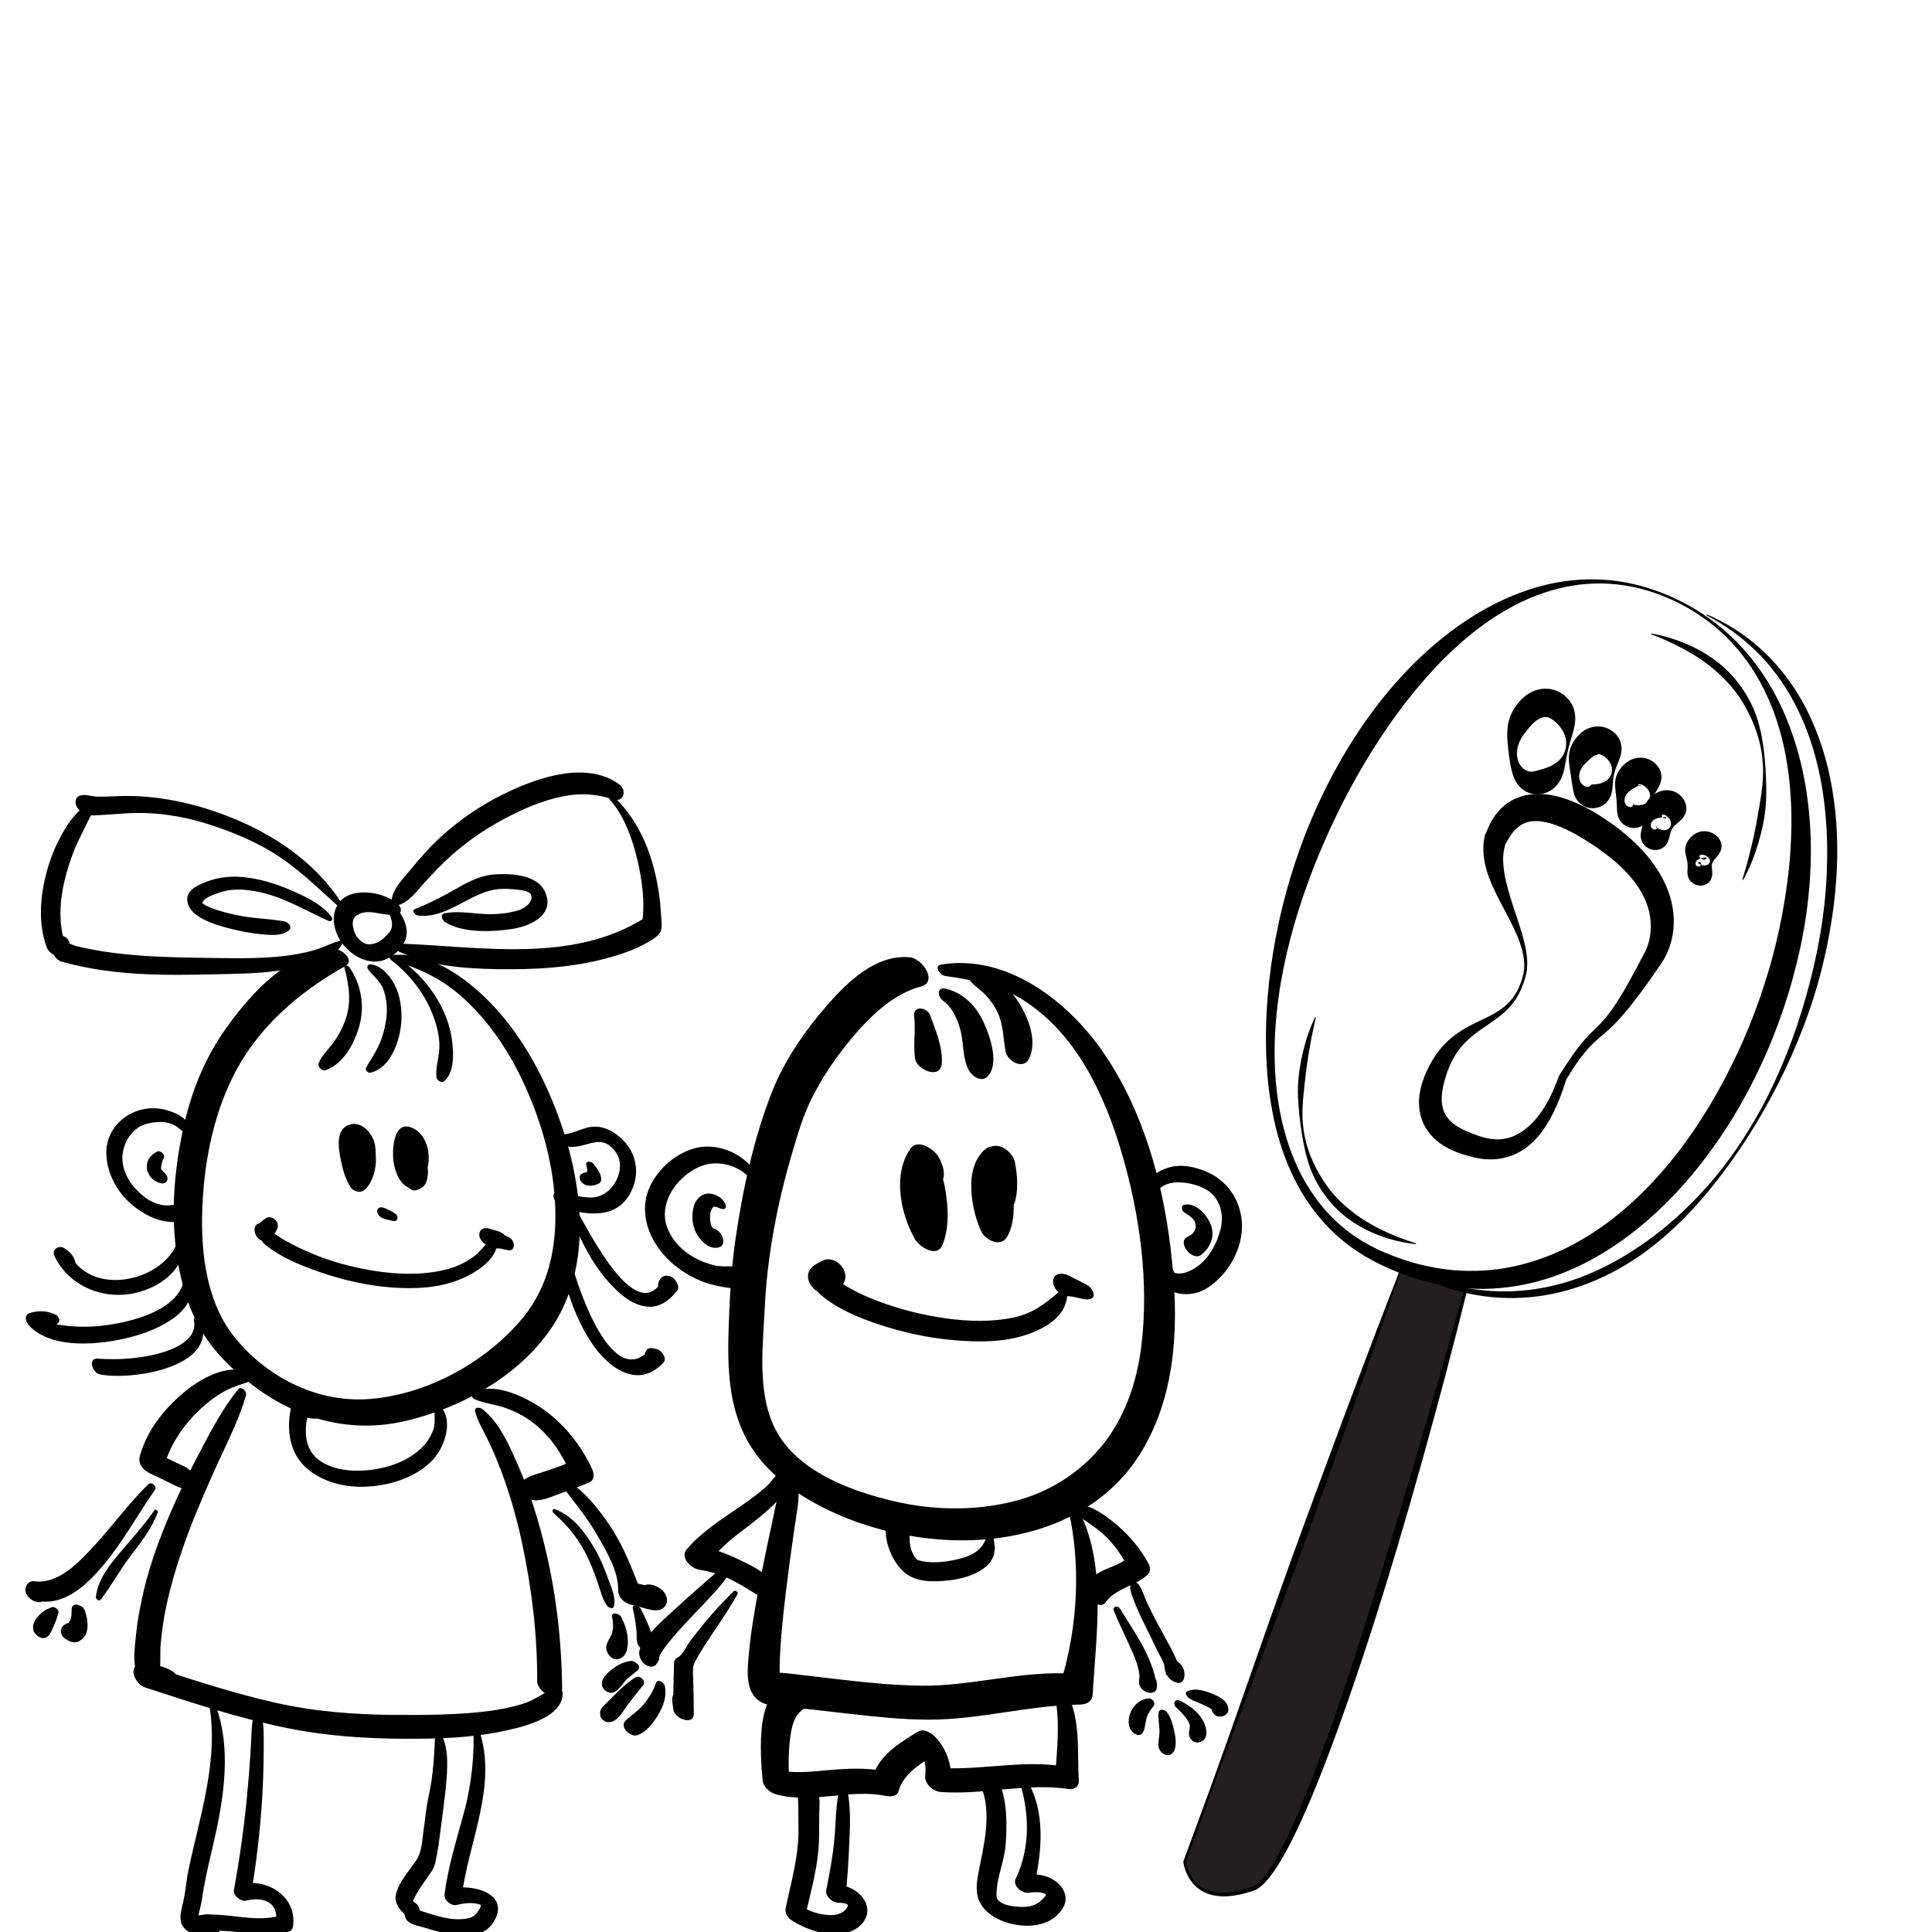 <?xml version="1.0" encoding="UTF-8" standalone="no"?>
<!DOCTYPE svg PUBLIC "-//W3C//DTD SVG 1.1//EN" "http://www.w3.org/Graphics/SVG/1.1/DTD/svg11.dtd">
<svg width="100%" height="100%" viewBox="0 0 1024 1024" version="1.1" xmlns="http://www.w3.org/2000/svg" xmlns:xlink="http://www.w3.org/1999/xlink" xml:space="preserve" xmlns:serif="http://www.serif.com/" style="fill-rule:evenodd;clip-rule:evenodd;stroke-linejoin:round;stroke-miterlimit:1.414;">
    <g id="girl_1_">
        <path d="M207.539,506.219C205.648,506.4 207.072,509.006 208.2,509.296C221.078,512.626 233.126,518.355 243.276,526.998C259.616,540.918 271.606,559.867 279.99,579.474C288.681,599.801 294.361,622.135 294.371,644.344C294.379,665.378 289.375,684.573 275.302,700.628C255.809,722.86 226.04,738.954 196.362,741.461C168.689,743.797 141.867,730.334 124.461,708.921C109.716,690.778 106.523,665.11 107.173,642.472C107.879,617.854 112.547,592.394 123.677,570.229C136.564,544.563 158.334,525.894 182.985,512.058C188.23,509.114 181.368,502.958 177.572,503.164C153.1,504.495 133.991,525.424 120.475,544.059C109.201,559.602 101.929,577.079 97.652,595.771C91.912,620.872 89.887,647.549 95.01,672.955C97.328,684.446 101.032,695.777 107.111,705.852C114.076,717.401 124.343,727.117 135.139,735.101C158.611,752.456 186.31,759.906 215.139,753.091C243.667,746.345 272.63,730.673 290.29,706.696C316.314,671.366 308.609,622.031 292.935,583.913C284.499,563.397 272.809,543.714 256.679,528.298C243.669,515.863 226.273,504.433 207.539,506.219Z" style="fill:rgb(1,1,1);fill-rule:nonzero;"/>
        <path d="M199.387,475.547C203.488,478.964 210.897,488.655 206.382,494.116C204.316,496.616 201.428,499.418 198.137,500.183C195.562,500.784 193.869,500.419 192.483,499.61C191.258,498.895 189.428,497.13 188.779,495.956C186.854,492.472 185.888,487.438 188.853,485.33C195.725,480.444 204.141,486.946 211.425,484.135C213.028,483.516 212.553,481.088 211.7,480.103C205.387,472.808 186.17,469.318 179.542,478.618C174.622,485.524 177.207,495.204 182.386,501.263C188.254,508.128 198.028,512.556 206.535,507.448C212.054,504.133 216.876,498.135 215.3,491.328C213.43,483.25 207.323,477.407 199.867,474.303C198.994,473.94 198.839,475.089 199.387,475.547Z" style="fill:rgb(1,1,1);fill-rule:nonzero;"/>
        <path d="M180.095,481.14C181.264,482.199 182.648,481.15 181.793,479.79C166.014,454.582 139.688,438.613 111.965,429.445C97.256,424.581 81.525,421.757 65.994,421.88C61.225,421.918 56.437,422.362 51.667,422.238C48.719,422.161 45.194,420.843 42.815,421.587C44.454,422.125 46.093,422.663 47.733,423.2C48.306,424.033 48.881,424.866 49.456,425.699C49.082,423.394 46.858,421.99 44.766,421.583C43.432,421.325 41.771,421.541 40.863,422.677C38.992,425.013 40.54,427.96 42.375,429.74C45.467,432.735 49.882,432.245 53.81,431.986C58.283,431.692 62.755,431.337 67.23,431.07C81.39,430.227 96.088,432.306 109.586,436.585C123.356,440.945 136.748,446.43 148.744,454.571C160.101,462.278 169.942,471.963 180.095,481.14Z" style="fill:rgb(1,1,1);fill-rule:nonzero;"/>
        <path d="M210.181,479.997C216.554,478.617 220.745,472.463 224.947,467.874C229.597,462.794 234.333,457.728 239.506,453.172C247.71,445.947 256.581,439.788 266.197,434.58C276.266,429.125 286.967,424.388 298.244,422.103C308.061,420.112 315.853,420.846 325.3,423.696C330.724,425.334 332.279,418.815 328.351,415.856C309.704,401.808 279.698,413.864 261.838,423.511C251.841,428.91 242.614,435.458 234.183,443.069C228.032,448.625 222.594,454.801 217.359,461.215C213.44,466.016 208.083,471.19 207.458,477.608C207.331,478.911 208.915,480.269 210.181,479.997Z" style="fill:rgb(1,1,1);fill-rule:nonzero;"/>
        <path d="M323.284,423.925C330.803,432.26 335.266,444.853 337.793,455.606C340.359,466.522 341.943,478.022 340.337,489.191C340.931,488.212 341.526,487.234 342.12,486.256C303.462,510.87 254.998,501.716 211.995,500.112C209.171,500.008 209.808,503.588 211.75,504.491C227.745,511.934 245.45,513.336 262.94,513.659C282.575,514.023 302.847,513.02 321.877,507.804C329.955,505.592 338.155,502.829 345.25,498.278C349.791,495.367 351.098,493.936 350.632,488.414C350.236,483.736 350.065,479.05 349.391,474.395C346.525,454.621 339.927,436.299 325.381,422.264C324.051,420.981 321.91,422.406 323.284,423.925Z" style="fill:rgb(1,1,1);fill-rule:nonzero;"/>
        <path d="M48.838,425.16C45.666,427.196 43.046,428.422 40.389,431.343C38.075,433.887 36.144,436.509 34.374,439.461C30.416,446.066 27.275,453.121 25.174,460.541C21.339,474.085 19.891,488.922 24.856,502.365C25.808,504.945 30.621,508.3 33.347,506.223C35.751,504.392 36.154,503.541 36.73,500.569C37.269,497.781 33.578,495.388 31.192,495.709C29.888,495.864 28.591,496.055 27.296,496.28C29.734,497.701 32.174,499.122 34.614,500.545C30.406,488.482 31.891,474.641 35.304,462.566C37.096,456.215 39.344,449.892 42.33,443.996C45.038,438.65 47.665,432.43 51.034,427.519C51.835,426.349 50.076,424.363 48.838,425.16Z" style="fill:rgb(1,1,1);fill-rule:nonzero;"/>
        <path d="M180.437,498.548C175.697,499.792 171.267,502.26 166.496,503.618C161.529,505.031 156.422,506.009 151.292,506.62C140.028,507.963 128.655,507.975 117.326,507.804C88.684,507.375 60.997,507.558 33.174,499.554C33.466,503.028 33.756,506.5 34.047,509.972C37.464,510.175 41.272,511.18 44.364,509.316C45.791,508.454 45.459,506.694 44.623,505.536C41.602,501.347 36.779,499.593 31.754,499.268C24.478,498.796 27.739,508.305 32.627,509.686C62.132,518.021 91.746,516.873 122.036,516.214C133.907,515.955 145.946,515.339 157.567,512.737C165.332,510.999 177.994,507.919 181.604,499.79C181.873,499.187 181.031,498.395 180.437,498.548Z" style="fill:rgb(1,1,1);fill-rule:nonzero;"/>
        <path d="M207.337,508.865C216.634,515.956 224.629,526.011 229.011,536.876C231.312,542.582 233.006,548.847 232.887,555.053C232.785,560.398 230.765,565.725 231.325,570.993C231.469,572.354 233.862,574.295 235.203,573.246C240.005,569.49 240.411,561.342 240.022,555.666C239.548,548.772 237.959,542.033 235.009,535.757C229.219,523.438 220.363,513.536 208.807,506.415C206.959,505.278 205.746,507.657 207.337,508.865Z" style="fill:rgb(1,1,1);fill-rule:nonzero;"/>
        <path d="M196.25,511.162C194.653,511.133 194.28,512.747 195.167,513.88C198.274,517.866 201.998,520.285 203.559,525.434C204.964,530.064 205.383,534.863 204.761,539.672C204.066,545.026 202.672,550.232 200.287,555.097C198.415,558.919 195.953,562.302 193.998,566.039C193.356,567.264 195.219,568.824 196.357,568.554C208.201,565.726 212.995,548.73 212.808,538.241C212.698,532.069 211.604,526.106 208.477,520.719C206.109,516.635 201.363,511.258 196.25,511.162Z" style="fill:rgb(1,1,1);fill-rule:nonzero;"/>
        <path d="M185.064,512.489C184.416,511.565 182.132,511.301 182.572,512.959C185.012,522.223 186.416,531.245 183.072,540.537C181.357,545.308 178.995,549.685 175.859,553.683C173.369,556.855 170.498,559.732 168.887,563.463C168.117,565.242 170.621,567.846 172.439,567.25C182.65,563.906 188.98,551.123 191.058,541.267C193.141,531.386 190.855,520.741 185.064,512.489Z" style="fill:rgb(1,1,1);fill-rule:nonzero;"/>
        <path d="M217.585,601.719C218.82,606.541 219.29,612.898 218.932,617.851C218.837,619.159 218.789,620.622 218.121,621.798C217.863,622.252 217.918,621.654 218.609,622.136C219.945,623.067 218.754,621.907 218.452,621.086C218.075,620.061 217.831,618.955 217.66,617.879C217.225,615.125 217.095,612.257 217.565,609.492C217.722,608.557 217.948,607.589 218.377,606.734C218.876,605.748 219.105,606.337 218.192,606.153C215.796,605.674 217.593,606.564 217.602,608.644C217.607,610.127 217.539,611.614 217.248,613.075C216.822,615.205 216.135,617.622 214.637,619.252C217.297,619.805 219.956,620.356 222.616,620.91C219.476,617.242 219.436,613.024 221.647,608.843C218.72,608.607 215.795,608.369 212.869,608.133C218.423,614.381 213.065,621.904 216.302,628.706C216.947,630.062 218.558,631.229 220.118,630.932C231.211,628.813 225.504,609.406 220.599,603.955C218.376,601.49 213.846,599.343 211.819,603.246C208.142,610.337 209.686,619.192 215.077,624.987C216.845,626.888 220.766,629.43 223.055,626.645C229.472,618.833 228.757,603.061 219.199,598.132C208.339,592.532 207.619,610.068 208.672,616.218C209.494,621.033 211.209,626.025 215.418,628.887C218.516,630.994 223.516,631.107 225.466,627.432C229.378,620.06 224.085,607.488 219.814,601.297C219.234,600.458 217.203,600.24 217.585,601.719Z" style="fill:rgb(1,1,1);fill-rule:nonzero;"/>
        <path d="M194.48,601.167C193.425,600.194 190.538,599.75 190.576,601.93C190.693,608.52 192.295,618.416 186.139,623.047C188.587,624.16 191.037,625.274 193.486,626.387C190.819,621.713 187.749,611.547 189.796,606.361C190.375,604.897 188.627,604.963 188.512,604.428C188.898,606.242 188.799,608.09 188.51,609.92C188.067,612.728 186.933,617.182 185.822,619C188.923,620.019 192.023,621.034 195.124,622.051C194.133,619.553 192.796,617.035 193.376,614.272C190.035,613.592 186.698,612.912 183.355,612.231C185.491,615.749 186.955,619.713 188.659,623.457C189.554,625.421 193.019,627.161 194.277,624.602C196.661,619.753 195.689,614.974 193.063,610.423C190.923,606.717 184.026,603.45 182.792,609.592C181.756,614.738 183.605,619.143 185.517,623.848C187.098,627.732 192.992,629.967 195.439,625.869C198.482,620.775 199.738,612.793 198.793,606.994C197.769,600.708 191.061,593.064 184.002,596.594C178.293,599.446 179.319,607.868 180.274,613.006C181.29,618.463 182.699,624.364 185.724,629.092C187.3,631.553 190.939,632.605 193.215,630.649C200.333,624.523 201.651,607.784 194.48,601.167Z" style="fill:rgb(1,1,1);fill-rule:nonzero;"/>
        <path d="M267.348,658.531C266.169,660.041 262.443,656.392 264.605,658.605C264.359,658.33 264.365,658.347 264.629,658.657C264.85,659.016 265.13,659.323 265.383,659.66C265.155,658.597 264.927,657.534 264.699,656.472C264.267,657.964 264.611,659.235 265.539,660.472C266.928,658.89 268.315,657.309 269.704,655.726C268.057,654.893 266.356,654.222 264.642,653.543C263.303,653.013 261.63,652.571 260.497,651.768C258.604,650.424 255.21,650.594 254.283,653.017C253.262,655.675 255.404,658.298 257.487,659.635C260.386,661.496 264.686,662.215 267.551,661.483C270.828,660.646 270.011,656.792 267.958,655.056C268.346,655.711 268.065,655.448 267.117,654.259C266.598,653.814 266.034,653.442 265.425,653.14C264.503,652.641 263.545,652.387 262.542,652.139C261.422,651.86 260.338,651.541 259.234,651.209C259.493,654.287 259.751,657.366 260.008,660.445C261.288,660.414 262.925,661.133 264.21,661.48C265.907,661.94 267.579,662.374 269.314,662.662C273.228,663.312 272.913,658.088 270.66,656.407C269.419,655.483 268.01,654.657 266.399,655.104C267.241,655.275 268.083,655.447 268.926,655.619C268.664,655.452 268.407,655.28 268.147,655.113C267.256,654.737 267.06,654.645 267.558,654.839C267.465,654.792 267.372,654.747 267.28,654.7C266.62,654.399 265.942,654.047 265.192,654.079C263.687,654.142 262.666,654.931 262.976,656.566C263.268,658.106 266.016,660.233 267.348,658.531Z" style="fill:rgb(1,1,1);fill-rule:nonzero;"/>
        <path d="M147.138,650.556C147.492,648.924 146.947,647.484 145.677,646.373C144.555,645.387 142.765,644.705 141.339,645.469C139.249,646.591 137.451,648.562 135.687,650.149C138.551,651.795 141.416,653.442 144.28,655.087C144.353,653.882 144.528,655.446 143.662,656.275C142.666,656.629 141.675,656.983 140.679,657.339C140.703,657.339 140.728,657.341 140.753,657.342C139.948,657.083 139.146,656.826 138.34,656.566C138.033,656.349 137.728,656.132 137.422,655.915C136.872,655.193 136.322,654.472 135.77,653.752C135.794,653.81 135.814,653.869 135.836,653.929C136.882,656.766 141.838,659.451 144.261,656.693C146.743,653.863 143.312,649.482 140.427,648.698C141.354,649.11 141.619,649.221 141.219,649.041C140.47,648.606 139.666,648.349 138.807,648.265C137.728,648.179 136.468,648.453 135.75,649.332C135.09,650.143 134.881,651.07 134.934,652.091C135.049,654.323 136.223,656.195 138.185,657.315C139.777,658.222 142.182,658.584 143.529,657.03C144.407,656.016 145.089,654.733 145.744,653.578C146.299,652.592 146.895,651.668 147.138,650.556Z" style="fill:rgb(1,1,1);fill-rule:nonzero;"/>
        <path d="M261.115,656.433C257.226,659.021 254.743,663.43 250.871,666.185C246.733,669.132 242.112,671.37 237.189,672.665C226.199,675.561 214.548,675.646 203.319,674.266C182.239,671.673 161.903,664.848 144.139,653.202C143.61,655.741 143.084,658.283 142.557,660.822C145.411,661.907 148.652,662.058 151.693,662.093C154.431,662.126 153.41,659.138 151.914,658.132C149.383,656.432 146.82,654.645 144.136,653.201C139.218,650.555 136.303,656.222 140.333,659.543C148.621,666.368 159.494,670.786 169.542,674.246C181.832,678.476 194.742,681.459 207.73,682.399C219.666,683.264 232.049,682.76 243.305,678.307C251.222,675.175 263.341,668.08 263.739,658.319C263.785,657.227 262.231,655.691 261.115,656.433Z" style="fill:rgb(1,1,1);fill-rule:nonzero;"/>
        <path d="M294.652,603.589C298.861,609.806 305.793,607.955 311.868,606.239C316.904,604.818 320.794,604.584 324.763,608.658C327.682,611.657 329.127,615.764 328.486,619.939C327.285,627.778 320.83,635.16 312.459,634.704C309.107,634.521 305.789,634.034 302.575,633.038C301.422,632.679 300.261,632.309 299.122,631.899C298.76,631.763 298.395,631.64 298.025,631.531C296.122,631.051 296.536,631.36 299.269,632.461C299.834,633.643 300.403,634.826 300.969,636.008C300.351,637.174 300.276,637.473 300.745,636.91C302.198,635.347 300.529,632.838 299.051,632.041C296.049,630.425 291.88,631.868 293.868,635.843C295.768,639.637 300.497,640.969 304.332,641.849C315.098,644.321 327.001,644.232 333.431,633.548C340.247,622.222 337.495,609.157 326.799,601.31C322.029,597.813 316.606,596.122 310.751,597.794C305.701,599.237 301.012,601.916 295.608,601.19C294.085,600.985 294.036,602.677 294.652,603.589Z" style="fill:rgb(1,1,1);fill-rule:nonzero;"/>
        <path d="M98.441,600.869C99.101,601.351 100.925,602.07 101.237,600.72C102.194,596.599 97.691,592.496 94.362,590.764C89.313,588.135 83.661,586.902 77.969,587.584C66.562,588.95 56.693,598.134 56.366,610.094C56.046,621.658 62.557,633.165 71.77,639.988C76.397,643.411 81.412,646.21 87.143,647.233C91.374,647.987 98.689,648.629 100.748,643.908C101.656,641.822 99.44,639.229 97.521,638.725C93.778,637.739 90.246,639.426 86.426,638.77C82.952,638.175 79.404,636.644 76.616,634.467C70.66,629.817 65.618,623.203 64.918,615.434C64.187,607.33 69.386,597.813 77.624,595.675C81.479,594.675 85.868,594.214 89.77,595.32C93.637,596.415 95.377,598.624 98.441,600.869Z" style="fill:rgb(1,1,1);fill-rule:nonzero;"/>
        <path d="M83.176,610.413C80,612.231 77.715,614.576 77.81,618.479C77.915,622.875 81.551,626.733 85.867,627.235C87.336,627.409 88.677,626.413 88.756,624.906C88.832,623.49 88.015,622.441 87.11,621.47C86.178,620.476 85.256,620.211 85.364,618.869C85.509,617.071 86.012,615.214 86.821,613.611C87.725,611.818 84.797,609.485 83.176,610.413Z" style="fill:rgb(1,1,1);fill-rule:nonzero;"/>
        <path d="M314.486,616.797C313.476,615.509 310.156,614.959 310.773,617.5C311.208,619.297 311.368,620.977 311.273,622.817C311.689,622.131 312.108,621.444 312.525,620.757C311.221,621.259 309.662,621.417 308.432,622.082C306.88,622.923 307.036,624.946 307.922,626.181C310.104,629.222 314.525,628.843 317.449,627.258C318.59,626.642 318.775,625.469 318.626,624.302C318.253,621.373 316.238,619.031 314.486,616.797Z" style="fill:rgb(1,1,1);fill-rule:nonzero;"/>
        <path d="M303.483,640.61C302.559,646.374 306.187,653.362 308.669,658.311C312.552,666.056 317.185,673.646 323.082,680.04C327.98,685.35 333.804,690.764 341.118,692.268C348.739,693.835 354.146,689.885 358.781,684.258C360.071,682.691 359.353,680.797 358.398,679.295C358.244,679.05 358.088,678.804 357.932,678.559C356.647,676.539 353.847,675.579 351.663,676.477C349.903,677.201 348.944,679.313 348.753,681.087C348.592,682.588 349.818,683.948 350.986,684.676C351.234,684.83 351.482,684.985 351.729,685.138C352.845,685.833 354.58,686.169 355.778,685.466C356.031,685.316 358.682,683.868 356.586,684.571C354.816,683.765 353.045,682.961 351.273,682.156C351.473,682.379 351.672,682.601 351.871,682.822C351.576,681.446 351.281,680.071 350.987,678.695C336.856,703.772 310.785,649.976 305.263,640.754C304.904,640.15 303.658,639.51 303.483,640.61Z" style="fill:rgb(1,1,1);fill-rule:nonzero;"/>
        <path d="M301.57,664.265C301.363,663.306 299.367,661.944 298.859,663.392C296.535,670.023 298.977,677.827 300.934,684.25C303.787,693.623 307.746,702.856 313.1,711.085C321.81,724.472 337.6,736.837 351.498,722.392C353.858,719.938 350.577,715.58 347.959,715.014C347.546,714.922 347.134,714.833 346.72,714.746C345.469,714.472 343.607,714.239 342.736,715.524C341.325,717.605 341.345,719.322 342.262,721.632C342.703,722.736 343.943,723.558 345.097,723.674C345.51,723.716 347.965,723.263 347.517,723.168C346.338,720.708 345.157,718.25 343.977,715.79C323.24,737.658 304.413,677.493 301.57,664.265Z" style="fill:rgb(1,1,1);fill-rule:nonzero;"/>
        <path d="M95.75,650.965C94.155,677.915 49.07,689.759 36.87,664.471C35.098,665.896 33.325,667.319 31.55,668.743C33.343,669.584 35.088,670.368 36.989,670.917C38.503,671.352 40.393,670.455 39.856,668.602C38.918,665.363 37.015,663.522 34.253,661.68C31.071,659.56 27.124,662.306 28.933,665.951C36.725,681.653 54.413,689.046 71.356,685.38C87.918,681.796 100.351,669.471 98.945,651.987C98.824,650.48 95.88,648.798 95.75,650.965Z" style="fill:rgb(1,1,1);fill-rule:nonzero;"/>
        <path d="M97.883,675.27C97.421,691.416 77.376,698.231 64.431,700.964C55.749,702.799 46.808,703.681 37.945,702.942C32.096,702.453 24.906,701.692 20.572,697.274C20.423,699.631 20.274,701.99 20.125,704.348C23.607,703.424 27.464,703.54 30.511,701.443C32.294,700.216 31.185,697.62 29.519,696.815C25.115,694.689 20.811,694.531 16.096,695.805C12.327,696.824 13.608,700.816 15.648,702.88C28.249,715.61 53.833,712.674 69.337,708.68C83.762,704.963 107.14,694.713 101.008,675.902C100.639,674.775 97.941,673.177 97.883,675.27Z" style="fill:rgb(1,1,1);fill-rule:nonzero;"/>
        <path d="M106.691,700.234C106.068,698.407 102.256,697.049 102.798,699.916C104.91,711.112 89.921,716.061 81.7,717.981C71.841,720.283 62.119,720.755 52.068,720.13C53.028,722.943 53.993,725.755 54.953,728.568C57.099,728.191 58.891,727.979 59.876,725.9C60.419,724.752 59.532,723.376 58.735,722.628C56.817,720.828 54.585,720.532 52.064,720.132C46.536,719.254 48.685,727.512 52.757,728.392C68.783,731.854 115.177,725.103 106.691,700.234Z" style="fill:rgb(1,1,1);fill-rule:nonzero;"/>
        <path d="M175.748,485.969C171.379,480.043 163.541,476.042 157.006,473.073C148.975,469.426 140.513,466.429 131.736,465.213C123.931,464.132 116.56,464.526 109.192,467.439C105.436,468.926 99.76,471.196 99.283,475.925C98.318,485.434 113.702,490.045 120.489,491.812C126.613,493.408 132.938,494.711 139.257,495.233C143.989,495.624 148.998,496.167 152.99,493.215C155.329,491.487 152.726,488.691 150.677,488.328C142.284,486.843 133.679,486.833 125.293,484.996C120.836,484.019 116.301,482.943 112.058,481.231C110.622,480.652 108.932,480.024 107.727,479.025C106.798,478.254 107.238,478.163 106.999,478.836C108.193,475.496 113.778,474.014 116.697,472.989C122.92,470.807 129.975,471.318 136.339,472.573C150.195,475.307 161.356,482.322 173.95,488.019C175.516,488.724 176.877,487.5 175.748,485.969Z" style="fill:rgb(1,1,1);fill-rule:nonzero;"/>
        <path d="M221.329,485.213C235.635,487.084 246.913,475.263 260.08,471.943C264.101,470.928 268.486,470.969 272.597,471.405C274.588,471.618 280.61,471.868 281.477,474.262C282.958,478.354 277.563,481.696 274.47,482.589C269.84,483.925 264.977,484.485 260.163,484.54C252.18,484.63 243.384,482.41 235.606,484.118C232.912,484.71 234.472,487.857 235.989,488.798C245.349,494.6 260.628,493.984 271.16,492.413C280.286,491.051 293.753,485.57 289.289,473.626C285.519,463.541 271.451,462.929 262.48,463.431C255.032,463.849 248.549,467.16 242.166,470.839C234.855,475.052 227.588,478.756 219.77,481.924C217.889,482.687 220.212,485.068 221.329,485.213Z" style="fill:rgb(1,1,1);fill-rule:nonzero;"/>
        <path d="M255.581,746.816C254.254,745.824 251.243,745.597 251.853,748.141C253.05,753.145 256.124,758.073 258.356,762.697C261.022,768.217 263.46,773.863 265.615,779.6C270.229,791.882 273.863,804.565 276.613,817.394C281.79,841.555 284.817,866.121 284.719,890.852C284.693,897.714 297.951,903.498 297.942,895.089C297.936,891.093 297.365,887.772 294.722,884.647C293.347,883.02 290.524,881.145 288.335,882.525C285.212,884.488 284.724,887.34 284.72,890.85C289.127,892.262 293.534,893.674 297.943,895.087C297.69,868.764 294.527,842.097 287.991,816.58C284.613,803.394 280.547,790.316 275.078,777.834C270.564,767.533 264.876,753.765 255.581,746.816Z" style="fill:rgb(1,1,1);fill-rule:nonzero;"/>
        <path d="M130.411,739.424C130.966,737.445 127.806,734.387 126.171,736.399C117.881,746.651 111.727,758.596 105.592,770.209C99.212,782.288 93.252,794.634 88.06,807.272C82.665,820.404 78.03,833.925 75.127,847.845C73.815,854.134 72.634,860.449 72.053,866.856C71.503,872.922 70.321,880.12 72.205,886.002C73.231,889.202 75.785,891.962 79.324,892.248C81.514,892.427 84.275,890.968 84.094,888.403C84.008,887.224 83.888,886.092 83.683,884.927C83.307,882.789 81.199,881.234 79.157,880.955C78.395,880.8 77.627,880.719 76.853,880.706C79.176,883.717 81.496,886.73 83.818,889.741C85.644,883.95 84.609,877.123 85.196,871.065C85.848,864.31 86.758,857.536 88.215,850.903C91.141,837.579 95.248,824.518 100.071,811.762C104.926,798.931 110.466,786.385 116.169,773.91C121.336,762.617 127.034,751.423 130.411,739.424Z" style="fill:rgb(1,1,1);fill-rule:nonzero;"/>
        <path d="M298.226,897.402C298.199,895.508 296.248,894.08 294.472,894.705C288.513,896.782 283.558,901.049 277.368,902.965C270.04,905.232 262.435,906.598 254.812,907.393C239.699,908.965 224.562,909.02 209.386,908.935C187.859,908.817 166.658,907.169 145.613,902.396C122.496,897.149 100.004,889.668 77.493,882.317C77.839,886.447 78.183,890.573 78.531,894.702C83.129,894.829 87.922,896.099 92.473,895.126C97.814,893.984 94.513,887.934 91.73,886.054C87.055,882.897 81.331,882.124 75.803,881.976C67.033,881.74 71.153,892.507 76.841,894.359C101.309,902.335 125.766,910.461 151.002,915.68C172.331,920.09 193.62,921.542 215.351,921.58C232.106,921.607 249.247,921.143 265.703,917.746C275.481,915.727 298.424,910.857 298.226,897.402Z" style="fill:rgb(1,1,1);fill-rule:nonzero;"/>
        <path d="M252.67,913.68C252.411,913.057 250.763,912.404 250.818,913.527C251.64,929.583 250.074,945.244 245.888,960.779C242.025,975.113 237.524,989.242 235.596,1004.01C235.202,1007.03 239.132,1010.39 242.046,1009.67C245.791,1008.73 250.438,1008.16 254.184,1009.39C254.49,1009.49 255.719,1010.25 255.368,1009.7C254.847,1008.88 254.779,1010.71 254.516,1011.2C253.292,1013.46 251.429,1015.96 248.766,1016.6C238.929,1018.97 228.29,1014.31 218.975,1011.49C220.021,1012.24 221.065,1012.99 222.113,1013.74C222.099,1013.72 222.087,1013.71 222.073,1013.69C221.261,1015.72 220.45,1017.76 219.639,1019.8C221.939,1020.08 223.395,1019.91 225.1,1018.34C226.353,1017.19 225.252,1014.85 224.175,1014.03C222.487,1012.74 221.002,1011.98 218.937,1011.43C214.637,1010.28 213.399,1014.12 215.361,1017.31C217.1,1020.14 221.995,1020.77 224.927,1021.68C229.301,1023.02 233.711,1024.29 238.223,1025.09C246.189,1026.49 256.213,1026.89 261.237,1019.25C271.603,1003.48 249.838,998.007 238.059,1001.21C240.209,1003.09 242.358,1004.98 244.508,1006.86C247.872,976.135 265.363,944.224 252.67,913.68Z" style="fill:rgb(1,1,1);fill-rule:nonzero;"/>
        <path d="M232.671,916.912C232.266,916.276 230.756,915.906 230.712,917.012C230.269,928.948 229.742,940.579 227.144,952.308C225.894,957.963 225.418,963.768 224.574,969.491C223.831,974.534 223.696,981.296 220.847,985.666C217.005,991.557 210.628,998.085 209.642,1005.31C208.915,1010.63 217.239,1020.04 221.815,1013.86C222.961,1012.31 222.135,1010.31 220.808,1009.15C219.928,1008.39 219.089,1007.71 217.968,1007.32C216.3,1006.55 216.501,1007.11 218.572,1009C218.733,1007.81 219.246,1006.64 219.787,1005.58C221.514,1002.21 223.711,999.138 225.856,996.026C227.64,993.437 229.921,990.696 230.628,987.586C231.632,983.151 232.388,978.681 232.944,974.17C234.209,963.877 235.844,953.476 236.662,943.148C237.364,934.268 237.615,924.658 232.671,916.912Z" style="fill:rgb(1,1,1);fill-rule:nonzero;"/>
        <path d="M138.037,905.73C137.8,904.873 135.907,903.444 135.427,904.885C133.08,911.996 133.349,919.884 132.888,927.298C132.378,935.527 131.72,943.747 130.931,951.953C129.335,968.609 127.041,985.188 123.99,1001.64C123.429,1004.67 127.682,1008.1 130.512,1007.36C138.949,1005.18 147.663,1008.01 146.293,1018.08C147.124,1017.13 147.956,1016.18 148.786,1015.24C134.438,1019.48 119.871,1013.06 105.332,1015.23C102.301,1015.68 102.368,1019.48 103.963,1021.36C107.238,1025.22 110.615,1026.73 115.336,1024.65C116.891,1023.97 116.543,1021.61 115.613,1020.59C114.592,1019.46 113.747,1018.63 112.333,1018.01C111.918,1017.83 109.827,1016.54 110.753,1017.69C110.295,1019.74 109.841,1021.78 109.384,1023.83C123.938,1021.65 138.303,1028.12 152.829,1023.82C154.322,1023.37 155.11,1022.54 155.322,1020.98C157.528,1004.72 140.956,994.985 126.478,998.81C128.654,1000.72 130.825,1002.62 133.001,1004.53C135.769,987.956 137.797,971.277 138.863,954.503C139.392,946.184 139.723,937.839 139.748,929.502C139.774,921.593 140.158,913.414 138.037,905.73Z" style="fill:rgb(1,1,1);fill-rule:nonzero;"/>
        <path d="M113.39,901.851C112.853,900.603 110.218,900.067 110.593,901.982C116.433,931.699 105.894,962.41 99.908,991.09C98.717,996.813 98.398,1002.63 97.029,1008.32C96.232,1011.63 95.286,1014.97 95.873,1018.39C96.418,1021.57 99.938,1024.85 103.246,1024.78C107.874,1024.69 110.54,1022.88 113.156,1019.18C114.721,1016.96 111.885,1014.38 109.662,1014.61C106.892,1014.89 104.636,1015.51 101.95,1015.98C99.705,1016.36 104.413,1020.76 104.706,1018.06C104.757,1017.46 104.835,1016.87 104.94,1016.29C105.55,1013.1 106.543,1009.98 107.004,1006.76C108.871,993.752 112.348,981.346 115.031,968.5C119.476,947.225 122.153,922.232 113.39,901.851Z" style="fill:rgb(1,1,1);fill-rule:nonzero;"/>
        <path d="M250.573,738.434C249.031,739.413 250.564,741.258 251.704,741.723C257.047,743.9 262.941,744.429 268.367,746.415C273.619,748.337 278.817,751.036 283.181,754.575C292.04,761.759 298.008,770.582 302.365,781.052C302.867,778.804 303.368,776.556 303.87,774.31C298.168,776.673 292.346,778.752 286.466,780.632C281.444,782.236 272.489,784.354 277.187,791.737C278.826,794.31 281.952,795.373 284.823,795.206C289.331,794.944 294.258,792.49 298.487,790.994C303.189,789.329 307.863,787.592 312.452,785.635C315.072,784.519 314.917,781.014 313.958,778.894C308.047,765.851 298.398,753.905 286.448,745.94C277.715,740.119 260.819,731.923 250.573,738.434Z" style="fill:rgb(1,1,1);fill-rule:nonzero;"/>
        <path d="M133.635,731.614C135.942,730.655 133.389,727.738 132.134,727.256C119.944,722.59 105.743,730.902 96.724,738.612C86.553,747.312 77.69,758.642 74.131,771.732C72.929,776.156 76.26,779.559 80.026,781.2C84.764,783.266 89.294,785.779 93.996,787.927C96.056,788.869 99.904,790.051 101.535,787.525C103.783,784.038 101.854,779.156 98.014,777.419C92.2,774.784 86.591,771.751 80.669,769.351C82.633,772.506 84.597,775.664 86.562,778.819C89.331,767.166 96.405,756.332 104.934,748.037C109.319,743.772 114.099,740.017 119.505,737.128C124.056,734.693 128.913,733.581 133.635,731.614Z" style="fill:rgb(1,1,1);fill-rule:nonzero;"/>
        <path d="M299.401,784.19C297.495,783.15 295.882,784.921 297.209,786.685C303.784,795.447 310.882,803.851 316.368,813.379C321.076,821.557 327.867,832.721 327.598,842.505C327.479,846.761 331.326,850.174 335.314,850.705C339.509,851.264 347.488,855.45 351.388,852.409C354.854,849.706 353.762,845.179 350.625,842.535C348.981,841.151 347.352,840.402 345.289,839.959C338.916,838.588 336.648,845.574 341.633,849.358C342.236,849.814 342.831,850.278 343.417,850.753C342.777,847.769 342.138,844.783 341.499,841.799C343.809,839.905 344.103,840.745 341.592,840.148C340.657,839.927 339.723,839.704 338.79,839.483C336.788,839.027 334.74,838.456 332.68,838.41C335.029,840.103 337.379,841.798 339.729,843.491C334.908,831.432 330.787,819.929 323.477,808.998C317.143,799.524 309.579,789.743 299.401,784.19Z" style="fill:rgb(1,1,1);fill-rule:nonzero;"/>
        <path d="M335.419,852.609C336.369,856.761 337.165,861.229 337.423,865.484C337.554,867.614 337.162,869.164 338.028,871.36C338.985,873.786 341.781,875.712 344.397,875.376C349.973,874.662 345.855,867.188 344.89,864.567C343.352,860.396 341.589,856.314 339.437,852.421C338.573,850.857 334.767,849.744 335.419,852.609Z" style="fill:rgb(1,1,1);fill-rule:nonzero;"/>
        <path d="M329.241,857.051C328.236,855.107 323.67,853.901 324.445,857.277C325.042,859.873 325.211,863.415 324.229,865.957C323.269,868.439 321.095,870.992 321.316,873.665C321.566,876.634 324.389,880.135 327.773,879.328C332.413,878.224 333.04,872.747 332.724,868.613C332.399,864.347 331.194,860.826 329.241,857.051Z" style="fill:rgb(1,1,1);fill-rule:nonzero;"/>
        <path d="M82.089,789.721C83.405,787.839 80.272,785.029 78.608,786.666C68.304,796.796 59.794,808.535 50.031,819.156C42.152,827.731 31.03,839.851 18.151,838.095C16.36,837.851 14.78,838.802 14.033,840.392C13.952,840.567 13.868,840.745 13.785,840.92C11.866,845.01 17.639,849.924 21.462,849.102C22.928,848.789 23.65,848.028 24.895,847.316C26.379,846.46 26.121,844.447 25.17,843.284C23.501,841.241 21.76,839.871 19.276,838.916C20.72,841.923 22.158,844.924 23.6,847.931C23.7,847.765 23.8,847.603 23.9,847.437C22.271,847.755 20.642,848.075 19.012,848.395C33.935,851.625 46.01,840.033 54.857,829.489C65.294,817.052 72.838,802.947 82.089,789.721Z" style="fill:rgb(1,1,1);fill-rule:nonzero;"/>
        <path d="M44.846,853.347C43.862,850.733 38.279,848.76 37.97,852.789C37.858,854.229 37.984,855.675 37.768,857.112C37.693,857.612 37.518,858.144 37.311,858.611C37.318,858.592 36.61,859.846 37.027,859.276C36.195,860.415 36.499,859.963 35.235,860.568C33.882,861.215 32.86,861.948 32.437,863.48C31.953,865.237 32.688,867.051 34.083,868.204C36.246,869.989 39.926,871.514 42.537,869.5C43.94,868.416 45.176,867.26 45.766,865.517C47.058,861.696 46.234,857.034 44.846,853.347Z" style="fill:rgb(1,1,1);fill-rule:nonzero;"/>
        <path d="M30.868,855.203C31.763,853.305 28.847,851.093 27.156,851.948C26.152,852.452 25.112,852.798 24.1,853.349C22.931,853.987 21.838,854.95 20.919,855.909C18.775,858.145 17.112,860.435 17.601,863.671C18.006,866.34 22.014,869.444 24.664,867.775C26.953,866.334 27.552,863.736 28.627,861.412C29.171,860.236 29.659,859.047 30.07,857.822C30.354,856.987 30.5,855.984 30.868,855.203Z" style="fill:rgb(1,1,1);fill-rule:nonzero;"/>
        <path d="M232.299,744.214C231.956,743.921 231.237,743.726 231.025,744.284C229.495,748.232 231.15,753.145 229.791,757.33C228.503,761.294 226.141,764.901 223.098,767.75C215.994,774.399 206.077,777.925 196.537,779.068C187.546,780.144 177.154,779.489 169.471,774.172C161.245,768.482 161.065,757.915 163.346,749.092C162.219,749.722 161.089,750.351 159.96,750.981C162.301,751.197 164.451,751.934 166.806,751.928C170.243,751.922 170.208,748.141 168.016,746.306C165.076,743.844 161.925,742.636 158.098,742.285C156.823,742.169 155.077,742.764 154.714,744.173C151.474,756.743 152.887,770.742 163.807,779.246C173.442,786.748 185.88,788.958 197.84,787.692C209.294,786.477 221.679,782.214 229.623,773.478C235.969,766.499 240.966,751.638 232.299,744.214Z" style="fill:rgb(1,1,1);fill-rule:nonzero;"/>
        <path d="M293.352,801.93C301.284,808.849 307.454,816.618 311.853,826.234C314.062,831.062 315.917,836 317.547,841.054C318.676,844.555 319.579,848.349 321.936,851.238C322.591,852.041 324.84,853.17 325.323,851.511C326.604,847.107 324.143,841.779 322.649,837.639C320.559,831.845 318.254,826.006 315.109,820.692C310.047,812.129 303.76,803.504 294.136,799.915C292.689,799.377 292.476,801.165 293.352,801.93Z" style="fill:rgb(1,1,1);fill-rule:nonzero;"/>
        <path d="M83.611,801.631C83.908,800.83 82.468,799.578 81.894,800.404C76.229,808.569 69.623,815.76 63.255,823.357C57.551,830.16 51.826,837.371 50.817,846.477C50.701,847.505 52.49,848.931 53.295,847.902C59.183,840.362 63.688,831.815 69.55,824.208C74.949,817.205 80.515,809.999 83.611,801.631Z" style="fill:rgb(1,1,1);fill-rule:nonzero;"/>
        <path d="M209.667,643.423C208.385,642.491 207.172,641.748 205.711,641.131C205.737,641.142 204.73,640.695 205.235,640.933C205.011,640.833 204.794,640.727 204.573,640.615C203.809,640.238 203.119,639.998 202.266,639.92C201.064,639.811 199.974,640.572 199.907,641.824C199.85,642.907 200.468,643.934 201.253,644.629C203.184,646.338 205.839,646.486 208.229,647.124C210.75,647.799 211.601,644.83 209.667,643.423Z" style="fill:rgb(1,1,1);fill-rule:nonzero;"/>
    </g>
    <g id="boy">
        <path d="M498.764,511.251C494.737,511.923 498.366,516.929 500.827,517.277C515.074,519.29 529.236,521.923 541.648,529.633C570.578,547.601 585.678,580.658 594.857,612.182C604.232,644.386 609.027,680.016 604.93,713.5C602.546,732.975 595.884,752.391 583.028,767.497C571.16,781.44 555.159,791.259 537.391,795.718C516.63,800.93 494.255,800.552 473.462,795.598C452.087,790.506 426.165,781.148 413.493,761.858C400.656,742.319 404.279,715.031 405.344,692.955C406.668,665.521 411.931,638.204 419.64,611.874C422.646,601.603 425.654,591.138 430.526,581.566C434.916,572.941 440.166,564.772 446.032,557.077C452.397,548.724 459.392,540.661 467.51,533.953C473.083,529.349 481.307,524.476 487.513,523.077C497.62,520.798 489.034,507.979 482.138,507.368C464.232,505.782 449.108,520.452 438.226,533.002C426.674,546.325 415.895,561.812 409.35,578.285C399.529,603.001 393.711,630.267 389.871,656.511C387.949,669.648 387.023,682.752 386.494,696.008C385.989,708.627 385.488,721.316 387.025,733.89C388.561,746.466 392.395,758.844 399.703,769.313C407.07,779.864 417.498,788.353 428.551,794.819C450.18,807.469 475.359,814.534 500.313,816.116C540.251,818.648 582.662,805.799 604.603,770.059C624.513,737.625 624.889,698.485 620.46,661.777C616.068,625.37 605.702,588.22 584.72,557.718C566.117,530.675 533.593,505.454 498.764,511.251Z" style="fill:rgb(1,1,1);fill-rule:nonzero;"/>
        <path d="M576.604,688.722C581.502,688.637 579.666,683.54 577.001,681.649C578.419,682.656 575.123,680.469 575.942,680.888C575.476,680.65 575.009,680.417 574.543,680.18C573.472,679.641 572.404,679.099 571.333,678.562C569.648,677.718 567.988,676.822 566.295,676C563.262,674.53 558.424,674.479 558.185,678.96C557.972,682.965 561.873,686.585 565.681,686.927C568.027,687.139 568.519,687.286 570.643,687.733C572.604,688.145 574.596,688.758 576.604,688.722Z" style="fill:rgb(1,1,1);fill-rule:nonzero;"/>
        <path d="M561.702,684.287C554.252,690.849 547.234,696.237 537.181,698.327C525.399,700.775 513.215,700.416 501.344,698.755C489.025,697.028 476.83,693.982 465.195,689.567C460.58,687.817 456.048,685.882 451.721,683.496C447.277,681.046 445.758,680.047 442.813,677.31C443.787,680.106 444.763,682.902 445.736,685.699C446.241,683.998 446.188,681.613 447.128,680.085C450.997,673.782 442.727,664.846 436.018,668.163C433.191,669.561 429.426,671.352 428.507,674.665C427.575,678.023 429.194,681.001 431.573,683.265C433.498,684.643 433.498,684.643 431.573,683.265C432.446,684.037 433.433,684.605 434.537,684.971C435.372,685.166 435.736,685.403 436.852,685.492C440.337,685.775 443.008,682.724 445.83,681.117C441.844,677.618 437.854,674.117 433.866,670.617C432.573,673.047 432.621,675.305 432.025,677.884C431.28,681.091 432.406,684.124 434.949,686.273C443.649,693.629 454.794,698.314 465.496,701.88C478.555,706.232 492.242,709.211 505.969,710.368C518.625,711.436 532.26,711.495 544.416,707.317C554.002,704.023 564.859,697.86 565.681,686.57C565.815,684.69 563.216,682.954 561.702,684.287Z" style="fill:rgb(1,1,1);fill-rule:nonzero;"/>
        <path d="M608.822,633.234C608.786,634.618 611.687,636.585 612.122,634.693C614.832,622.878 633.326,626.313 640.308,631.114C646.913,635.657 648.829,643.987 646.926,651.515C644.985,659.194 640.733,667.186 633.988,671.707C628.899,675.12 622.856,676.669 618.878,672.324C617.842,674.924 616.808,677.521 615.773,680.119C618.495,680.426 623.817,680.074 622.927,675.92C622.05,671.836 617.055,669.593 613.423,669.157C608.898,668.613 607.709,674.067 610.318,676.951C618.369,685.86 630.385,689.244 640.833,682.022C650.314,675.469 657.069,664.4 658.139,652.851C659.346,639.833 652.649,627.182 640.613,621.558C634.188,618.554 625.965,616.602 618.984,618.957C616.013,619.96 612.79,621.196 611.063,623.995C609.025,627.295 608.916,629.51 608.822,633.234Z" style="fill:rgb(1,1,1);fill-rule:nonzero;"/>
        <path d="M400.771,629.935C401.261,631.226 404.03,631.66 403.56,629.807C401.762,622.746 398.735,617.567 392.541,613.313C386.438,609.124 378.454,606.839 371.05,608.006C357.157,610.195 343.257,623.719 341.984,637.984C340.773,651.562 348.757,664.086 359.302,671.981C365.184,676.385 372.122,679.85 379.356,681.331C384.664,682.417 396.365,685.23 399.352,679.194C400.518,676.841 398.144,674.14 396.356,673.005C391.509,669.928 384.35,672.043 378.796,670.683C373.835,669.467 369.165,667.585 364.955,664.66C358.144,659.929 352.145,651.924 352.382,643.27C352.688,632.147 361.65,621.981 371.789,617.998C382.141,613.93 396.635,619.044 400.771,629.935Z" style="fill:rgb(1,1,1);fill-rule:nonzero;"/>
        <path d="M383.115,640.853C384.197,640.918 384.904,640.108 384.698,639.044C383.933,635.059 378.179,631.951 374.343,632.725C370.865,633.427 368.514,636.292 367.658,639.641C366.606,643.759 366.72,647.95 368.273,651.934C369.893,656.089 374.342,661.414 379.214,661.387C385.654,661.351 383.667,654.167 379.753,651.783C378.853,651.233 377.88,650.999 376.935,650.595C377.249,650.729 378.41,651.708 377.561,650.842C378.765,652.07 376.96,649.616 377.526,650.729C377.282,650.25 377.04,649.77 376.856,649.263C376.41,648.041 376.127,645.408 376.407,643.51C376.615,642.11 377.279,640.18 378.169,639.727C379.464,639.069 381.472,640.752 383.115,640.853Z" style="fill:rgb(1,1,1);fill-rule:nonzero;"/>
        <path d="M627.519,642.499C630.076,644.362 633.239,645.592 633.706,649.147C634.128,652.353 632.059,654.297 629.373,655.567C623.566,658.308 631.938,668.698 636.6,665.106C641.956,660.978 644.345,654.419 641.318,648.003C639.132,643.37 633.522,637.313 627.771,638.528C625.781,638.95 626.196,641.535 627.519,642.499Z" style="fill:rgb(1,1,1);fill-rule:nonzero;"/>
        <path d="M533.018,615.618C531.779,613.039 525.736,609.398 524.27,613.838C520.943,623.913 527.003,636.127 520.387,645.569C524.979,647.627 529.571,649.687 534.16,651.745C531.216,642.842 527.144,628.465 535.636,621.402C533.913,622.016 532.19,622.631 530.466,623.244C530.108,623.143 529.751,623.042 529.395,622.94C526.891,618.917 524.386,614.894 521.883,610.872C520.437,617.435 519.787,625.869 521.672,632.371C522.779,636.195 525.526,639.344 529.395,640.58C532.403,641.541 536.536,640.968 537.721,637.543C539.89,631.272 539.215,622.501 537.94,616.045C537.002,611.3 531.177,606.192 526.086,607.499C529.203,606.699 523.51,608.151 523.363,608.231C522.584,608.814 521.834,609.431 521.111,610.082C519.69,611.551 518.49,613.232 517.581,615.072C515.778,618.712 514.875,622.969 514.797,627.029C514.627,635.763 516.409,644.429 519.955,652.408C522.223,657.512 530.676,661.433 533.967,655.262C537.318,648.979 537.64,641.819 537.09,634.858C536.592,628.568 535.777,621.363 533.018,615.618Z" style="fill:rgb(1,1,1);fill-rule:nonzero;"/>
        <path d="M492.871,613.232C491.2,611.974 487.768,611.234 487.528,614.277C487.071,620.049 488.949,626.006 488.779,631.876C488.622,637.33 488.411,644.594 485.282,649.331C489.915,650.851 494.548,652.37 499.179,653.89C496.889,648.312 495.14,642.504 494.439,636.491C493.906,631.893 493.477,625.189 497.382,621.898C492.265,620.219 487.149,618.543 482.033,616.864C482.865,618.784 483.463,620.77 484.508,622.581C487.693,628.103 498.414,633.293 500.131,623.848C500.754,620.413 499.342,616.98 497.887,613.909C495.834,609.58 486.65,603.003 482.537,608.874C473.077,622.386 477.172,642.942 484.824,656.568C487.258,660.905 496.726,667.098 499.649,659.588C502.733,651.654 502.717,642.805 501.617,634.472C500.677,627.345 499.001,617.844 492.871,613.232Z" style="fill:rgb(1,1,1);fill-rule:nonzero;"/>
        <path d="M570.978,798.836C569.934,796.877 565.233,795.582 566.05,799.065C573.049,828.876 571.293,861.479 562.568,890.688C564.684,889.505 566.801,888.325 568.92,887.142C541.801,885.211 515.257,893.807 488.197,893.45C474.529,893.268 460.929,891.976 447.358,890.399C440.573,889.609 433.795,888.771 427.007,888.017C420.126,887.251 413.091,886.083 406.169,886.594C410.101,891.746 414.033,896.9 417.964,902.052C419.474,899.926 420.199,898.076 420.249,895.476C420.334,890.774 416.24,887.349 411.918,886.625C408.803,886.102 407.176,886.225 404.195,887.278C400.424,888.615 400.742,894.027 402.063,896.838C403.447,899.779 406.529,902.931 409.824,903.647C416.719,905.148 423.877,905.368 430.889,906.139C437.673,906.886 444.449,907.709 451.231,908.475C464.781,910.008 478.401,911.406 492.053,911.45C519.136,911.538 545.368,903.763 572.416,903.47C575.856,903.433 578.95,901.875 579.161,898.03C580.939,865.448 587.028,828.943 570.978,798.836Z" style="fill:rgb(1,1,1);fill-rule:nonzero;"/>
        <path d="M423.157,787.519C422.817,784.035 417.363,781.682 415.407,785.021C412.286,790.348 410.79,799.952 409.279,806.852C406.657,818.825 404.138,830.824 401.931,842.88C399.885,854.069 397.893,865.338 396.903,876.681C396.153,885.273 394.588,897.523 403.765,902.344C408.016,904.576 414.427,904.269 414.901,898.281C414.971,897.379 414.848,896.242 414.598,895.309C414.344,894.363 413.985,893.447 413.651,892.526C414.188,894.172 414.323,894.554 414.058,893.678C413.829,892.845 413.25,888.904 413.397,891.078C413.122,887.006 413.187,882.915 413.364,878.841C413.867,867.331 415.084,855.852 416.462,844.418C417.87,832.733 419.432,821.067 421.148,809.424C422.19,802.334 423.854,794.681 423.157,787.519Z" style="fill:rgb(1,1,1);fill-rule:nonzero;"/>
        <path d="M565.696,897.774C564.269,895.051 558.03,893.339 558.995,898.087C561.917,912.455 560.375,925.866 559.337,940.304C560.984,938.977 562.633,937.648 564.279,936.32C541.4,932.433 518.639,938.825 495.728,936.863C498.429,939.735 501.131,942.606 503.832,945.475C504.887,936.587 502.238,927.742 496.154,921.116C493.925,918.69 489.86,915.765 486.414,917.882C477.178,923.55 465.773,930.317 462.754,941.505C465.129,940.638 467.504,939.772 469.88,938.905C459.526,936.771 449.272,937.332 438.801,938.227C429.907,938.988 420.375,940.306 411.653,937.77C413.895,940.152 416.134,942.535 418.377,944.917C417.85,938.766 417.796,928.889 418.762,921.455C419.234,917.825 419.867,914.1 421.489,910.775C422.55,908.598 424.653,906.579 425.694,905.932C430.553,902.919 426.208,895.625 421.824,894.678C399.373,889.826 403.056,930.847 404.216,943.769C404.503,946.965 408.045,950.086 410.941,950.917C430.198,956.438 449.893,947.93 469.18,951.825C471.641,952.324 475.459,952.42 476.305,949.226C478.72,940.116 488.119,934.689 495.553,929.94C492.773,929.363 489.993,928.785 487.213,928.206C490.493,931.681 490.868,936.677 490.394,941.167C489.942,945.426 494.544,949.481 498.498,949.779C521.368,951.498 544.028,944.776 566.846,948.28C569.136,948.632 571.936,946.828 571.786,944.296C570.894,929.262 572.912,911.558 565.696,897.774Z" style="fill:rgb(1,1,1);fill-rule:nonzero;"/>
        <path d="M526.06,813.688C525.813,812.918 523.72,811.236 523.366,812.82C521.501,821.196 516.056,824.257 508.19,826.275C501.764,827.922 492.742,829.013 486.354,826.773C484.228,826.028 486.471,827.315 485.944,826.65C485.481,826.099 485.051,825.52 484.657,824.917C483.826,823.577 483.103,821.96 482.683,820.439C481.857,817.452 482.387,814.122 481.721,811.725C479.773,804.712 469.324,803.25 469.481,812.02C469.613,819.422 473.601,828.424 479.218,833.288C485.198,838.465 493.493,838.475 500.994,837.837C508.282,837.215 515.516,835.492 521.549,831.159C527.668,826.758 528.233,820.451 526.06,813.688Z" style="fill:rgb(1,1,1);fill-rule:nonzero;"/>
        <path d="M570.111,802.099C575.307,806.482 581.334,809.667 586.225,814.501C591.101,819.319 594.851,824.822 597.89,830.941C598.006,829.102 598.122,827.265 598.238,825.425C593.787,829.408 586.929,830.785 581.848,833.882C576.443,837.178 571.985,843.928 578.831,848.869C580.551,850.111 584.149,851.873 585.846,849.437C591.207,841.747 601.813,840.709 608.482,834.416C609.886,833.093 609.66,830.437 608.832,828.9C604.589,821.036 598.67,813.866 591.81,808.135C586.218,803.467 578.745,797.651 571.095,797.517C568.262,797.47 568.365,800.63 570.111,802.099Z" style="fill:rgb(1,1,1);fill-rule:nonzero;"/>
        <path d="M416.332,780.827C413.217,777.921 409.142,785.053 407.352,786.765C402.961,790.968 397.993,794.529 393.004,797.981C382.93,804.953 372.039,811.688 364.023,821.11C360.149,825.663 366.45,831.368 370.734,832.013C377.2,832.987 383.159,834.887 388.94,837.983C391.848,839.542 394.704,841.188 397.505,842.931C400.351,844.702 402.849,846.711 406.347,846.666C409.901,846.618 412.087,843.576 410.298,840.204C406.7,833.422 396.877,829.041 390.09,825.882C383.162,822.657 375.801,819.977 368.089,819.66C370.572,822.884 373.058,826.107 375.542,829.332C381.346,818.91 393.5,811.778 402.409,804.273C406.553,800.781 423.403,787.419 416.332,780.827Z" style="fill:rgb(1,1,1);fill-rule:nonzero;"/>
        <path d="M543.599,942.489C542.731,941.139 539.308,940.873 540.055,943.159C545.71,960.471 546.232,979.113 538.354,995.793C536.533,999.651 541.889,1003.7 545.305,1003.2C547.971,1002.82 550.916,1002.64 553.507,1003.56C554.508,1003.91 555.255,1005.05 554.82,1003.84C554.474,1003.43 554.278,1003.73 554.228,1004.72C551.615,1008.05 548.601,1010.14 544.346,1010.6C540.61,1011 528.308,1010.56 528.19,1004.77C527.998,995.519 532.313,986.9 533.004,977.757C533.841,966.672 533.818,954.868 529.576,944.455C526.322,945.061 523.068,945.669 519.814,946.274C520.513,947.744 521.394,948.938 522.302,950.274C523.853,952.552 528.683,954.332 530.056,950.902C530.973,948.614 530.615,946.636 529.576,944.455C526.922,938.88 516.747,938.841 519.814,946.274C525.843,960.891 521.611,977.258 518.71,991.992C517.647,997.382 516.781,1003.21 519.372,1008.31C521.887,1013.26 527.082,1016.71 532.189,1018.52C542.683,1022.25 557.018,1021.94 563.372,1011.25C566.552,1005.9 563.978,1000.2 559.184,996.882C553.903,993.223 547.027,992.8 540.863,993.777C543.18,996.246 545.499,998.715 547.815,1001.18C552.142,982.123 554.763,959.843 543.599,942.489Z" style="fill:rgb(1,1,1);fill-rule:nonzero;"/>
        <path d="M449.061,948.594C448.777,947.29 445.652,945.114 445.099,947.321C442.933,955.95 443.092,965.417 442.291,974.265C441.44,983.688 439.714,992.729 437.909,1001.98C437.306,1005.08 441.232,1008.34 444.007,1008.46C445.081,1008.51 450.217,1008.58 449.284,1010.5C447.869,1013.42 444.546,1014.85 441.458,1015.01C435.186,1015.34 428.358,1012.95 423.123,1009.61C424.267,1011.97 425.41,1014.33 426.553,1016.69C429.752,1002.3 433.984,988.504 434.113,973.638C434.151,969.238 434.189,964.837 434.227,960.438C434.25,957.719 434.752,954.341 433.965,951.695C433.104,948.801 430.692,946.318 427.548,946.063C424.899,945.847 422.541,948.082 423.36,950.834C423.488,951.262 423.615,951.692 423.743,952.12C424.696,955.319 431.538,960.618 433.455,955.249C433.578,954.901 433.701,954.554 433.827,954.207C435.756,948.799 425.649,942.299 423.5,948.321C422.574,950.914 423.076,954.174 423.1,956.869C423.136,961.053 423.172,965.235 423.208,969.418C423.332,983.797 419.483,997.001 416.471,1010.94C415.816,1013.97 417.351,1016.41 419.902,1018.02C429.282,1023.95 444.957,1028.81 454.773,1021.56C459.452,1018.1 461.276,1012.36 458.178,1007.19C454.76,1001.5 448.348,998.937 441.924,998.738C443.957,1000.9 445.989,1003.06 448.022,1005.22C449.257,995.881 449.721,986.197 450.147,976.777C450.563,967.58 451.034,957.635 449.061,948.594Z" style="fill:rgb(1,1,1);fill-rule:nonzero;"/>
        <path d="M599.946,838.699C597.759,840.766 600.044,845.668 600.882,847.998C602.412,852.249 604.327,856.322 606.331,860.367C608.481,864.713 610.649,869.044 612.705,873.435C614.28,876.797 617.603,881.784 617.805,885.541C618.06,890.342 626.725,895.411 627.733,888.724C628.468,883.857 624.781,879.734 620.077,878.995C615.104,878.216 617.576,886.012 618.323,887.962C621.049,887.015 623.771,886.067 626.496,885.12C624.074,881.658 622.55,877.112 620.522,873.378C618.18,869.065 615.754,864.801 613.478,860.452C611.339,856.362 609.234,852.243 607.322,848.042C606.003,845.141 605.115,840.897 602.502,838.905C601.745,838.33 600.728,837.96 599.946,838.699Z" style="fill:rgb(1,1,1);fill-rule:nonzero;"/>
        <path d="M630.827,900.461C632.156,900.98 629.275,899.445 631.642,900.921C632.021,901.183 632.433,901.39 632.871,901.536C633.551,901.796 634.237,902.038 634.908,902.323C636.429,902.969 637.945,903.636 639.422,904.377C640.271,904.801 641.117,905.231 641.921,905.733C642.214,905.911 642.502,906.094 642.785,906.288C642.325,905.954 642.317,905.962 642.763,906.309C643.224,906.735 643.167,906.654 642.597,906.068C642.93,906.532 643.31,906.956 643.738,907.339C645.103,908.333 641.825,904.973 642.626,903.765C640.999,906.217 643.54,909.846 646.367,909.839C649.248,909.834 651.59,908.185 650.967,905.002C650.371,901.95 647.311,899.84 644.637,898.636C640.056,896.576 634.264,894.295 629.419,896.361C627.255,897.284 629.645,900.001 630.827,900.461Z" style="fill:rgb(1,1,1);fill-rule:nonzero;"/>
        <path d="M623.445,905.037C625.767,907.161 628.04,909.575 629.746,912.233C631.411,914.828 630.146,916.324 630.181,919.104C630.211,921.572 632.672,923.952 635.21,923.517C641.36,922.464 639.584,915.001 637.243,911.268C634.461,906.831 630.21,903.761 625.575,901.487C622.745,900.1 621.289,903.065 623.445,905.037Z" style="fill:rgb(1,1,1);fill-rule:nonzero;"/>
        <path d="M614.094,907.773C613.743,910.869 614.5,914.445 614.559,917.61C614.61,920.375 613.586,923.5 614.131,926.163C614.644,928.677 617.971,931.257 620.527,929.88C623.775,928.127 623.344,922.355 622.722,919.26C621.948,915.397 620.965,910.748 618.549,907.555C617.474,906.134 614.38,905.245 614.094,907.773Z" style="fill:rgb(1,1,1);fill-rule:nonzero;"/>
        <path d="M611.471,904.198C612.756,902.699 610.703,900.11 609.002,900.185C601.77,900.507 596.632,908.789 598.672,915.587C599.481,918.284 604.1,921.637 605.935,917.927C607.193,915.382 606.968,912.515 607.959,909.877C608.811,907.608 609.905,906.027 611.471,904.198Z" style="fill:rgb(1,1,1);fill-rule:nonzero;"/>
        <path d="M593.608,852.618C592.501,850.82 589.394,851.389 590.346,853.752C592.879,860.029 595.966,866.059 598.694,872.252C601.081,877.673 604.786,885.147 603.746,891.257C602.92,896.115 612.163,900.313 613.188,894.282C613.373,893.196 613.148,892.016 612.946,890.952C612.388,888.015 605.134,883.217 604.106,888.103C603.792,889.595 603.605,890.872 603.842,892.392C604.622,897.396 614.106,899.645 613.092,893.142C610.723,877.967 601.473,865.374 593.608,852.618Z" style="fill:rgb(1,1,1);fill-rule:nonzero;"/>
        <path d="M390.938,844.849C391.485,843.857 389.671,842.595 388.882,843.379C383.396,848.814 378.173,854.308 373.293,860.305C370.665,863.536 368.051,866.784 365.605,870.157C363.824,872.611 361.745,877.282 358.935,878.655C357.913,879.154 357.275,880.327 357.243,881.438C357.017,889.219 356.896,897.002 356.79,904.789C360.437,905.96 364.085,907.129 367.732,908.298C367.422,904.045 366.424,900.123 363.173,897.188C362.071,896.195 360.298,895.566 358.895,896.299C354.972,898.345 356.541,902.506 356.901,906.109C357.384,910.978 367.82,914.82 367.732,908.298C367.651,902.315 367.611,896.332 367.44,890.353C367.348,887.106 366.779,883.656 368.395,880.678C369.949,877.82 371.608,875.02 373.369,872.282C379.265,863.112 385.672,854.412 390.938,844.849Z" style="fill:rgb(1,1,1);fill-rule:nonzero;"/>
        <path d="M347.743,891.978C346.192,896.383 343.666,900.462 340.619,903.995C337.861,907.192 334.355,909.187 331.464,912.107C328.333,915.271 333.948,920.582 337.328,919.794C342.065,918.695 346.169,913.285 348.565,909.345C351.552,904.434 353.584,899.236 352.316,893.45C351.963,891.839 348.605,889.533 347.743,891.978Z" style="fill:rgb(1,1,1);fill-rule:nonzero;"/>
        <path d="M337.044,888.953C332.981,891.332 329.284,894.808 325.976,898.132C324.149,899.967 322.287,901.768 320.472,903.615C318.511,905.611 317.735,906.501 318.175,909.347C318.452,911.152 320.344,912.583 322.074,912.767C326.938,913.288 329.927,907.325 332.496,903.853C335.215,900.177 338.064,896.677 340.934,893.124C342.586,891.082 339.182,887.704 337.044,888.953Z" style="fill:rgb(1,1,1);fill-rule:nonzero;"/>
        <path d="M334.418,880.329C331.305,880.641 327.67,882.226 325.209,884.154C322.533,886.249 319.188,888.652 319.018,892.328C318.872,895.439 322.55,898.145 325.421,896.932C328.131,895.79 329.959,892.291 332.034,890.241C333.931,888.368 336.127,886.92 338.096,885.152C340.344,883.133 336.33,880.139 334.418,880.329Z" style="fill:rgb(1,1,1);fill-rule:nonzero;"/>
        <path d="M386.691,833.081C387.497,831.184 384.524,829.136 383.017,830.459C373.732,838.607 364.357,846.698 355.287,855.09C350.792,859.25 346.099,863.48 342.443,868.424C339.398,872.538 337.085,876.03 340.458,880.805C342.07,883.089 346.767,884.853 348.211,881.434C347.748,882.53 348.989,880.359 349.205,879.922C349.522,879.281 349.317,878.222 349.579,877.682C350.523,875.739 351.765,873.976 353.083,872.265C356.927,867.279 361.185,862.619 365.499,858.036C370.016,853.238 374.655,848.555 379.03,843.624C381.922,840.362 384.965,837.139 386.691,833.081Z" style="fill:rgb(1,1,1);fill-rule:nonzero;"/>
        <path d="M514.362,520.052C516.919,523.062 520.426,525.008 522.994,528.03C525.191,530.616 527.267,533.431 528.71,536.521C531.853,543.248 531.701,550.174 532.967,557.327C533.861,562.39 542.324,567.176 545.318,561.306C550.076,551.982 545.047,539.347 539.883,531.209C535.512,524.321 525.637,514.041 516.672,514.256C513.43,514.335 512.265,517.587 514.362,520.052Z" style="fill:rgb(1,1,1);fill-rule:nonzero;"/>
        <path d="M501.386,524.045C496.258,522.733 496.961,528.466 500.031,530.579C505.01,534.005 508.031,541.475 509.322,547.117C510.824,553.68 510.231,561.304 513.515,567.29C515.261,570.477 520.161,573.855 523.424,570.539C529.713,564.15 524.915,549.96 521.895,542.981C517.901,533.747 511.258,526.566 501.386,524.045Z" style="fill:rgb(1,1,1);fill-rule:nonzero;"/>
        <path d="M484.526,538.408C485.385,545.924 483.979,553.407 484.959,560.828C485.786,567.114 498.464,572.402 499.161,563.697C499.836,555.252 495.828,545.843 492.973,538.013C491.476,533.906 483.878,532.749 484.526,538.408Z" style="fill:rgb(1,1,1);fill-rule:nonzero;"/>
    </g>
    <g id="Search_copy">
        <path d="M808.379,518.207C807.336,522.04 805.795,525.793 803.633,529.206C802.529,530.9 801.304,532.529 799.918,534.019C798.529,535.503 797.025,536.882 795.452,538.161C793.871,539.428 792.233,540.611 790.593,541.756L785.69,545.113C782.462,547.328 779.444,549.679 776.835,552.281C771.568,557.474 768.328,563.907 766.228,570.826C765.147,574.346 764.361,577.754 764.182,580.957C764.11,582.559 764.126,584.092 764.354,585.525C764.587,586.955 764.949,588.284 765.485,589.511C766.576,591.943 768.32,594.067 770.773,595.888C771.98,596.81 773.346,597.642 774.823,598.392C776.293,599.165 777.863,599.847 779.554,600.488L782.213,601.498C783.066,601.817 783.88,602.105 784.694,602.361C786.315,602.881 787.918,603.297 789.528,603.547C792.741,604.07 795.964,604.006 799.119,603.206C805.446,601.631 811.307,596.889 815.768,590.91C820.277,584.916 823.616,577.846 826.157,570.545L826.25,570.278L826.368,570.09C827.633,568.084 828.909,566.083 830.232,564.105C831.539,562.116 832.87,560.135 834.277,558.192C837.04,554.296 840.174,550.462 843.673,547.094C845.385,545.392 847.09,543.832 848.619,542.159C850.158,540.496 851.596,538.76 852.972,536.947C855.732,533.33 858.153,529.386 860.531,525.412C862.883,521.414 865.109,517.318 867.317,513.207L870.582,507.006L872.192,503.921C872.56,503.175 872.939,502.249 873.255,501.335C873.896,499.482 874.351,497.527 874.615,495.563C874.907,493.601 875.005,491.616 874.927,489.643C874.797,485.694 873.929,481.783 872.448,478.044C869.47,470.543 864.035,463.851 857.628,458.06C854.412,455.16 850.956,452.441 847.322,449.908L845.959,448.955L844.551,447.996C843.649,447.395 842.714,446.777 841.775,446.181C839.895,444.994 838.008,443.848 836.116,442.757C832.321,440.602 828.455,438.722 824.625,437.319C820.796,435.959 816.975,435.104 813.586,435.182C810.185,435.286 807.355,436.224 804.807,438.229C803.516,439.217 802.333,440.509 801.218,442.018C800.657,442.773 800.124,443.585 799.599,444.471C799.335,444.916 799.076,445.376 798.794,445.884L798.333,446.703C798.156,447.013 797.986,447.326 797.659,447.854L798.231,446.506C797.358,448.774 796.854,451.31 796.723,454.038C796.592,456.766 796.864,459.651 797.321,462.593C798.259,468.494 800.14,474.518 802.075,480.561C804.042,486.603 806.239,492.657 807.809,498.924C808.59,502.055 809.196,505.253 809.409,508.501C809.579,511.741 809.394,515.063 808.385,518.196L808.379,518.207ZM807.043,517.785C807.887,514.84 808.098,511.713 807.72,508.645C807.385,505.567 806.569,502.546 805.538,499.603C803.442,493.711 800.504,488.127 797.53,482.492C794.521,476.862 791.463,471.151 789.103,464.784C787.929,461.6 787.003,458.22 786.518,454.609C786.027,451.01 786.046,447.135 786.912,443.294L787.18,442.106L787.485,441.945C787.451,441.963 787.54,441.747 787.621,441.528L787.917,440.752C788.138,440.195 788.385,439.593 788.647,438.986C789.176,437.767 789.778,436.515 790.469,435.277C791.85,432.799 793.641,430.381 795.865,428.232C798.089,426.089 800.803,424.298 803.725,423.048C806.653,421.796 809.762,421.143 812.762,420.912C818.804,420.464 824.37,421.621 829.426,423.283C834.505,424.942 839.144,427.195 843.536,429.676C845.736,430.91 847.867,432.222 849.935,433.597C850.972,434.279 851.99,434.975 853.035,435.698L854.526,436.751L856.039,437.846C860.032,440.828 863.906,444.05 867.525,447.627C871.136,451.206 874.528,455.111 877.468,459.44C880.409,463.759 882.916,468.503 884.644,473.62C886.378,478.724 887.291,484.205 887.127,489.676C887.037,492.41 886.683,495.131 886.077,497.79C885.443,500.446 884.566,503.03 883.414,505.53C882.828,506.789 882.202,507.996 881.39,509.288C880.713,510.328 880.077,511.284 879.398,512.275L875.345,518.151C872.617,522.056 869.794,525.909 866.869,529.708C863.962,533.521 860.89,537.239 857.601,540.841C855.951,542.633 854.205,544.372 852.38,546.001C850.553,547.632 848.705,549.163 846.958,550.653C845.221,552.157 843.605,553.714 842.068,555.392C840.549,557.081 839.103,558.864 837.719,560.711C836.35,562.569 835.024,564.475 833.742,566.418C832.478,568.372 831.241,570.351 830.038,572.354L830.249,571.899C827.834,579.518 825.026,587.104 820.874,594.29C818.787,597.868 816.334,601.345 813.279,604.468C810.233,607.577 806.508,610.302 802.212,612.088C797.933,613.906 793.144,614.677 788.524,614.464C786.213,614.355 783.935,614.038 781.75,613.558C780.66,613.315 779.59,613.034 778.57,612.746L777.111,612.329C776.643,612.194 776.128,612.052 775.626,611.89C773.596,611.253 771.495,610.494 769.42,609.552C767.355,608.587 765.303,607.434 763.334,606.027C759.432,603.232 755.838,599.169 753.943,594.285C752.972,591.873 752.397,589.338 752.203,586.856C752.005,584.375 752.094,581.948 752.465,579.638C753.158,575.002 754.741,570.825 756.513,567.02C758.329,563.156 760.578,559.418 763.332,556.064C766.08,552.709 769.321,549.77 772.799,547.383C779.778,542.534 787.441,540.143 793.897,536.019C797.134,533.979 800.022,531.402 802.235,528.269C804.477,525.152 805.991,521.544 807.038,517.804L807.043,517.785Z" style="fill-rule:nonzero;"/>
        <path d="M831.187,397.081C830.601,399.412 830.157,401.787 829.729,404.367C829.495,405.648 829.27,406.992 828.929,408.354C828.578,409.707 828.142,411.095 827.524,412.453C826.285,415.141 824.242,417.736 821.168,419.367C819.644,420.179 817.881,420.748 816,420.926C814.125,421.112 812.144,420.875 810.356,420.221C808.565,419.565 806.954,418.521 805.71,417.257C804.459,415.995 803.53,414.593 802.854,413.184C801.523,410.339 801.016,407.616 800.527,405.054C800.06,402.482 799.701,399.988 799.417,397.429C799.166,394.879 798.88,392.252 798.87,389.533C798.848,386.824 799.09,383.993 799.916,381.249C800.725,378.495 802.133,375.886 803.987,373.427C805.849,370.981 808.224,368.626 811.47,366.924C814.72,365.248 818.895,364.368 823.263,365.541L823.769,365.694C824.068,365.784 824.399,365.889 824.62,365.973C825.11,366.149 825.586,366.362 826.053,366.585C826.988,367.029 827.856,367.576 828.656,368.171C830.252,369.371 831.552,370.784 832.518,372.288C834.456,375.314 835.024,378.618 834.896,381.614C834.761,384.637 833.964,387.383 833.225,389.893C832.455,392.408 831.772,394.733 831.19,397.077L831.187,397.081ZM829.824,396.757C830.312,394.498 830.213,392.1 829.448,389.887C829.092,388.78 828.547,387.727 827.941,386.761C827.349,385.792 826.642,384.916 825.933,384.149C824.519,382.605 823.061,381.526 822.01,380.878C821.477,380.556 821.039,380.329 820.661,380.225C820.474,380.17 820.306,380.14 820.155,380.116L819.932,380.095C819.873,380.08 819.92,380.108 819.935,380.114L819.583,380.044C819.855,380.111 819.654,380.063 819.714,380.078L819.707,380.078L819.694,380.078L819.668,380.078L819.615,380.078L819.513,380.072C819.446,380.066 819.376,380.071 819.307,380.072C819.168,380.058 819.02,380.081 818.849,380.079C818.513,380.101 818.073,380.144 817.546,380.29C816.484,380.56 815.105,381.239 813.805,382.294C812.495,383.35 811.297,384.739 810.019,386.224C808.755,387.722 807.431,389.384 806.33,391.277C805.251,393.162 804.38,395.257 804.125,397.435C803.836,399.601 804.043,401.847 804.857,403.827C805.654,405.804 807.17,407.464 808.83,408.294C809.652,408.711 810.462,408.951 811.185,408.991C811.908,409.038 812.497,408.953 813.007,408.838L816.024,408.063C817.258,407.722 818.97,407.283 820.893,406.469C821.858,406.073 822.864,405.578 823.821,404.963C824.787,404.355 825.74,403.644 826.547,402.803C828.208,401.141 829.33,399.023 829.823,396.752L829.824,396.757Z" style="fill-rule:nonzero;"/>
        <path d="M855.609,409.821C855.184,411.441 854.977,413.173 854.858,415.108C854.778,416.071 854.731,417.109 854.586,418.177C854.432,419.236 854.211,420.343 853.83,421.439C853.063,423.604 851.58,425.746 849.146,427.08C847.942,427.744 846.526,428.215 844.994,428.345C843.467,428.481 841.847,428.263 840.402,427.692C839.967,427.58 840.271,427.655 840.171,427.628L840.153,427.617L840.118,427.596L840.049,427.555L839.911,427.472C839.807,427.407 839.782,427.371 839.516,427.249C839.1,427.043 838.651,426.809 838.376,426.605C837.759,426.164 837.199,425.684 836.724,425.147C835.765,424.081 835.102,422.921 834.649,421.787C833.761,419.492 833.555,417.424 833.258,415.539L832.43,410.009C832.163,408.164 831.807,406.245 831.628,404.212C831.511,403.309 831.492,402.116 831.541,401.102C831.58,400.045 831.706,398.973 831.968,397.921C832.467,395.801 833.482,393.788 834.864,391.854C836.254,389.931 838.069,388.029 840.676,386.623C841.98,385.942 843.478,385.382 845.14,385.157C846.793,384.918 848.582,385.004 850.26,385.448L850.553,385.524L850.572,385.53L850.608,385.543L850.682,385.569L850.828,385.62L851.283,385.776C851.789,385.954 852.348,386.184 852.682,386.362C853.459,386.73 854.164,387.198 854.822,387.693C856.128,388.696 857.161,389.867 857.904,391.098C859.4,393.576 859.666,396.225 859.344,398.542C859.181,399.71 858.865,400.812 858.529,401.836C858.178,402.864 857.755,403.822 857.395,404.726C856.632,406.535 856.026,408.153 855.611,409.811L855.609,409.821ZM854.248,409.491C854.568,407.919 854.393,406.228 853.622,404.72C853.263,403.967 852.741,403.266 852.181,402.651C851.635,402.032 850.997,401.503 850.384,401.075C849.162,400.209 848.006,399.784 847.402,399.69C846.778,399.546 846.7,399.887 846.861,400.018C846.923,400.093 847.032,400.106 847.041,400.072C847.057,400.047 846.954,399.992 846.75,399.992C846.334,399.963 845.514,400.188 844.687,400.721C843.849,401.251 843.043,402.047 842.077,402.897C841.605,403.332 841.085,403.789 840.577,404.297C840.077,404.846 839.594,405.246 839.093,405.956C838.179,407.154 837.392,408.543 837.133,410.015C836.856,411.475 836.967,413.013 837.594,414.313C838.198,415.612 839.413,416.618 840.627,416.895C841.226,417.038 841.773,417.039 842.202,416.882C842.423,416.79 842.581,416.733 842.73,416.608C842.831,416.585 842.777,416.475 842.751,416.411C842.678,416.365 842.855,416.375 842.951,416.367L843.112,416.366L843.254,416.366C843.165,416.342 843.482,416.42 843.06,416.311C843.376,415.882 843.367,415.812 844.01,415.775C844.6,415.732 845.751,415.748 847.201,415.457C847.93,415.322 848.72,415.109 849.48,414.787C850.251,414.473 851.026,414.068 851.678,413.545C853.034,412.51 853.906,411.085 854.251,409.482L854.248,409.491Z" style="fill-rule:nonzero;"/>
        <path d="M875.74,423.506L875.734,423.522C875.284,424.79 875.072,426.194 874.969,427.832C874.897,428.645 874.861,429.54 874.733,430.462C874.596,431.376 874.4,432.338 874.052,433.288C873.355,435.159 871.985,436.987 869.764,438.011C868.666,438.522 867.38,438.842 866.006,438.843C864.639,438.85 863.206,438.526 861.969,437.891C861.545,437.745 861.845,437.845 861.746,437.809L861.733,437.799L861.708,437.778L861.656,437.736L861.554,437.653C861.474,437.587 861.473,437.556 861.236,437.422C860.876,437.201 860.484,436.947 860.263,436.743C859.755,436.292 859.303,435.817 858.937,435.293C858.196,434.255 857.738,433.171 857.47,432.139C856.955,430.053 857.032,428.29 856.949,426.711C856.891,425.127 856.768,423.658 856.612,422.117C856.467,420.586 856.195,418.969 856.08,417.243C855.985,416.486 856.002,415.453 856.064,414.595C856.121,413.696 856.255,412.783 856.515,411.897C857.008,410.104 857.977,408.442 859.272,406.853C860.571,405.272 862.252,403.71 864.652,402.628C865.851,402.107 867.225,401.706 868.736,401.62C869.49,401.568 870.262,401.598 871.042,401.7C871.43,401.749 871.815,401.833 872.199,401.92C872.391,401.961 872.58,402.017 872.769,402.071L873.598,402.344L874.209,402.617C874.662,402.818 875.162,403.075 875.445,403.259C876.117,403.651 876.715,404.126 877.265,404.621C878.356,405.624 879.182,406.748 879.732,407.898C880.838,410.215 880.776,412.562 880.208,414.523C879.921,415.513 879.5,416.421 879.075,417.252C878.637,418.085 878.142,418.84 877.724,419.548C876.849,420.963 876.186,422.201 875.74,423.506ZM874.405,423.081C874.75,421.854 874.639,420.481 873.966,419.247C873.653,418.632 873.187,418.058 872.685,417.564C872.198,417.068 871.623,416.654 871.078,416.341C869.993,415.704 868.991,415.505 868.584,415.634C868.374,415.697 868.308,415.817 868.348,416.007C868.37,416.101 868.422,416.193 868.501,416.284C868.497,416.299 868.689,416.432 868.84,416.495C868.991,416.551 868.824,416.499 868.761,416.484L868.52,416.419C869.057,416.602 868.671,416.472 868.792,416.514L868.797,416.517L868.807,416.524L868.828,416.537L868.869,416.559C868.898,416.57 868.929,416.575 868.957,416.589C869.015,416.613 869.077,416.621 869.134,416.641C869.255,416.645 869.361,416.671 869.452,416.641C869.634,416.61 869.7,416.511 869.65,416.438C869.548,416.264 868.991,416.233 868.364,416.473C867.729,416.711 867.066,417.177 866.199,417.662C865.779,417.916 865.3,418.184 864.82,418.5C864.344,418.855 863.889,419.065 863.385,419.572C862.477,420.38 861.651,421.378 861.302,422.496C860.936,423.601 860.912,424.81 861.37,425.833C861.805,426.854 862.82,427.636 863.82,427.737C864.31,427.792 864.745,427.712 865.055,427.488C865.217,427.364 865.311,427.273 865.396,427.122C865.462,427.086 865.379,426.956 865.321,426.873C865.233,426.812 865.39,426.831 865.467,426.823L865.599,426.824L865.665,426.825L865.714,426.825C865.626,426.793 865.935,426.897 865.521,426.754C865.556,426.251 865.206,426.204 865.542,426.333C865.822,426.449 866.691,426.746 867.921,426.797C868.538,426.834 869.232,426.807 869.914,426.676C870.606,426.553 871.317,426.348 871.926,426.02C873.186,425.379 874.033,424.334 874.405,423.081Z" style="fill-rule:nonzero;"/>
        <path d="M886.42,439.032C885.813,439.941 885.424,441.051 885.111,442.437C884.935,443.119 884.78,443.894 884.535,444.682C884.283,445.458 883.967,446.275 883.513,447.051C882.607,448.573 881.08,449.93 878.932,450.368C877.869,450.588 876.672,450.593 875.462,450.29C874.858,450.139 874.261,449.918 873.692,449.62C873.409,449.474 873.135,449.303 872.871,449.124C872.739,449.035 872.613,448.936 872.487,448.838L872.301,448.689L872.211,448.612L872.166,448.573L872.144,448.553C872.052,448.493 872.316,448.66 871.934,448.413L871.814,448.229C871.767,448.155 871.785,448.132 871.599,447.955C871.327,447.673 871.034,447.352 870.89,447.123C870.554,446.605 870.271,446.083 870.081,445.536C869.688,444.451 869.563,443.402 869.596,442.453C869.687,440.541 870.211,439.105 870.497,437.805C870.809,436.506 870.989,435.3 871.127,434.007C871.189,433.361 871.239,432.694 871.284,431.999L871.351,430.931L871.394,430.384L871.423,430.11L871.439,429.972L871.447,429.903L871.451,429.868L871.453,429.851C871.47,429.821 871.42,429.894 871.49,429.778C871.498,429.464 871.481,429.178 871.594,428.729C871.684,428.3 871.749,427.958 871.858,427.572C872.05,426.812 872.315,426.053 872.691,425.345C873.421,423.902 874.561,422.679 875.979,421.572C877.399,420.472 879.164,419.449 881.5,419C882.663,418.795 883.966,418.732 885.329,418.985C886.687,419.223 888.081,419.764 889.284,420.563C889.77,420.874 889.425,420.654 889.535,420.725L889.565,420.749L889.682,420.845C889.749,420.899 889.727,420.887 889.976,421.074C890.343,421.358 890.741,421.71 890.949,421.933C891.461,422.433 891.885,422.99 892.262,423.553C893.002,424.689 893.475,425.865 893.687,426.995C894.117,429.272 893.465,431.278 892.456,432.794C891.945,433.56 891.335,434.216 890.749,434.796C890.147,435.375 889.52,435.868 888.984,436.336C887.872,437.258 887.042,438.074 886.426,439.019L886.42,439.032ZM885.233,438.29C885.732,437.397 885.843,436.265 885.405,435.145C885.21,434.593 884.86,434.046 884.467,433.571C884.088,433.097 883.613,432.683 883.153,432.375C882.241,431.749 881.344,431.572 881.007,431.836C880.664,432.048 880.845,432.834 881.462,433.319C881.746,433.561 882.121,433.714 882.426,433.74C882.735,433.779 882.949,433.7 883.045,433.605C883.239,433.384 882.947,433.131 882.501,433.089C882.048,433.043 881.492,433.176 880.713,433.26C880.333,433.316 879.887,433.366 879.423,433.458C879.203,433.497 878.944,433.584 878.735,433.601C878.538,433.59 878.236,433.761 877.956,433.9C878.021,433.791 877.968,433.872 877.979,433.849L877.968,433.853L877.947,433.862L877.903,433.88L877.816,433.915L877.64,433.988L877.291,434.145C877.05,434.249 876.838,434.378 876.63,434.516C876.214,434.791 875.865,435.126 875.588,435.499C875.048,436.244 874.788,437.163 874.999,438.012C875.187,438.855 875.957,439.601 876.814,439.702C877.232,439.755 877.613,439.669 877.889,439.427C878.036,439.297 878.109,439.182 878.179,439.015C878.23,438.973 878.155,438.81 878.092,438.695C878.01,438.605 878.143,438.652 878.206,438.653L878.422,438.693C878.047,438.45 878.318,438.622 878.234,438.566L878.233,438.559L878.232,438.545L878.229,438.517L878.219,438.467L878.192,438.37C878.171,438.304 878.138,438.255 878.109,438.197C878.039,438.103 877.965,438.014 877.886,437.975C877.73,437.887 877.62,437.908 877.625,438.018C877.618,438.227 878.148,438.815 879.109,439.28C879.589,439.526 880.165,439.737 880.759,439.851C881.361,439.976 882.006,440.032 882.585,439.949C883.788,439.809 884.71,439.198 885.235,438.281L885.233,438.29Z" style="fill-rule:nonzero;"/>
        <path d="M907.565,457.417C907.258,458.23 907.233,459.194 907.371,460.423C907.419,461.03 907.514,461.728 907.53,462.464C907.537,463.19 907.497,463.975 907.319,464.759C906.96,466.299 905.984,467.848 904.21,468.703C903.334,469.13 902.282,469.39 901.147,469.376C900.018,469.367 898.828,469.067 897.822,468.499C897.397,468.351 897.7,468.453 897.603,468.418L897.595,468.41L897.58,468.393L897.55,468.359L897.49,468.291C897.436,468.234 897.469,468.214 897.259,468.092C896.953,467.895 896.617,467.661 896.448,467.486C896.049,467.088 895.697,466.679 895.427,466.226C894.878,465.332 894.585,464.427 894.457,463.589C894.223,461.895 894.474,460.59 894.488,459.479C894.528,458.363 894.427,457.375 894.239,456.309C894.062,455.253 893.696,454.104 893.443,452.832C893.278,452.302 893.214,451.492 893.182,450.852C893.145,450.17 893.172,449.471 893.314,448.79C893.569,447.407 894.251,446.131 895.205,444.875C896.163,443.625 897.448,442.345 899.402,441.435C900.379,440.999 901.519,440.657 902.792,440.587C904.057,440.503 905.427,440.687 906.678,441.148C907.216,441.334 906.832,441.202 906.954,441.245L906.982,441.259L907.017,441.278L907.088,441.315C907.154,441.348 907.112,441.335 907.387,441.452C907.784,441.629 908.229,441.868 908.459,442.021C909.024,442.361 909.522,442.77 909.976,443.195C910.874,444.056 911.537,445.003 911.945,445.96C912.782,447.885 912.514,449.781 911.859,451.269C911.193,452.783 910.107,453.925 909.291,454.857C908.465,455.795 907.864,456.557 907.568,457.408L907.565,457.417ZM906.237,456.974C906.457,456.204 906.218,455.293 905.531,454.534C904.857,453.772 903.716,453.199 902.727,453.04C901.748,452.861 900.886,453.124 900.759,453.643C900.6,454.116 901.149,454.989 902.069,455.382C902.508,455.584 903.023,455.659 903.438,455.609C903.859,455.57 904.161,455.418 904.336,455.265C904.685,454.929 904.531,454.623 904.25,454.534C903.963,454.443 903.592,454.524 902.97,454.597C902.672,454.645 902.302,454.7 901.918,454.795C901.539,454.931 901.168,454.916 900.736,455.193C899.969,455.542 899.24,456.067 898.925,456.707C898.594,457.335 898.549,458.063 898.911,458.619C899.25,459.174 900.096,459.503 900.824,459.215C901.179,459.076 901.455,458.817 901.577,458.447C901.645,458.252 901.642,458.091 901.622,457.886C901.637,457.82 901.498,457.667 901.386,457.559C901.271,457.484 901.405,457.496 901.45,457.477L901.54,457.464L901.585,457.458L901.607,457.455L901.619,457.454C901.528,457.421 901.837,457.526 901.419,457.379C901.001,456.729 900.15,456.712 900.039,457.005C899.87,457.286 900.334,457.86 901.214,458.24C901.656,458.443 902.19,458.596 902.725,458.656C903.269,458.724 903.846,458.719 904.332,458.598C905.353,458.371 906.014,457.766 906.239,456.965L906.237,456.974Z" style="fill-rule:nonzero;"/>
        <g>
            <path d="M743.496,669.76L627.906,986.777C627.906,986.777 630.675,1012.98 664.12,1001C697.572,989.017 776.939,683.088 776.939,683.088L743.496,669.76Z" style="fill:rgb(35,31,32);fill-rule:nonzero;"/>
            <path d="M743.617,670.026C741.398,676.626 739.142,683.211 736.867,689.789L729.976,709.725L715.981,749.518C706.546,776.008 697.06,802.48 687.371,828.877C682.524,842.074 677.585,855.238 672.595,868.384L657.666,907.836C652.674,920.982 647.779,934.161 642.938,947.362C638.074,960.553 633.375,973.805 628.585,987.024L628.624,986.7C629.201,990.46 630.849,994.225 633.383,997.097C635.909,1000.01 639.419,1001.93 643.191,1002.68C646.97,1003.46 650.933,1003.22 654.776,1002.49C656.702,1002.12 658.609,1001.63 660.491,1001.04C661.431,1000.74 662.366,1000.43 663.295,1000.09C663.776,999.919 664.178,999.755 664.542,999.562C664.933,999.361 665.316,999.12 665.689,998.853C667.186,997.786 668.526,996.374 669.763,994.883C671.002,993.384 672.143,991.779 673.226,990.132C675.39,986.83 677.33,983.355 679.162,979.821C682.813,972.743 686.103,965.451 689.202,958.078C701.442,928.5 711.668,898.054 721.418,867.503C731.213,836.954 740.457,806.221 749.596,775.452C754.154,760.064 758.602,744.642 763.004,729.208C767.462,713.788 771.832,698.339 776.111,682.871L776.623,683.881C765.621,679.263 754.598,674.697 743.617,670.026ZM743.571,669.573C754.821,673.758 766.028,678.052 777.257,682.292L777.952,682.555L777.768,683.302C773.924,698.903 769.904,714.449 765.841,729.99C761.715,745.512 757.47,761.004 753.154,776.476C744.529,807.424 735.348,838.222 725.455,868.805C720.455,884.079 715.295,899.304 709.848,914.435C704.396,929.563 698.681,944.611 692.215,959.372C688.967,966.744 685.588,974.074 681.704,981.177C679.759,984.725 677.702,988.225 675.389,991.589C674.228,993.269 673.002,994.914 671.647,996.48C670.288,998.04 668.815,999.544 667.012,1000.77C666.561,1001.08 666.086,1001.37 665.579,1001.61C665.05,1001.88 664.512,1002.07 664.043,1002.23C663.078,1002.55 662.105,1002.86 661.123,1003.14C659.162,1003.71 657.168,1004.19 655.144,1004.53C651.107,1005.22 646.892,1005.4 642.799,1004.48C638.718,1003.58 634.857,1001.37 632.172,998.142C630.818,996.544 629.742,994.737 628.909,992.839C628.081,990.927 627.473,988.976 627.186,986.853L627.165,986.696L627.226,986.529C632.07,973.33 637.003,960.164 641.771,946.937C646.564,933.719 651.3,920.481 655.941,907.208L669.91,867.405C674.553,854.133 679.246,840.879 684.031,827.659C693.606,801.22 703.386,774.855 713.217,748.51L728.119,709.048L735.678,689.356C738.196,682.792 740.732,676.235 743.309,669.692L743.383,669.504L743.571,669.573Z" style="fill-rule:nonzero;"/>
        </g>
        <path d="M887.618,318.575C882.807,316.312 877.859,314.384 872.772,312.888C867.679,311.428 862.479,310.329 857.219,309.769C846.705,308.618 836.02,309.387 825.844,311.996C820.75,313.278 815.766,314.949 810.939,316.983C806.121,319.038 801.453,321.424 796.954,324.086C787.945,329.401 779.629,335.804 771.914,342.83C764.166,349.828 757.085,357.538 750.422,365.574C747.102,369.603 743.879,373.716 740.801,377.939C737.685,382.133 734.719,386.44 731.828,390.799C720.297,408.256 710.377,426.81 701.96,446.056C697.737,455.675 693.913,465.484 690.547,475.46C687.151,485.427 684.244,495.574 681.869,505.854C677.172,526.4 674.623,547.61 675.885,568.716C676.518,579.25 678.069,589.749 680.892,599.892C683.717,610.015 687.634,619.871 693.148,628.757C695.874,633.212 698.963,637.427 702.371,641.351C705.817,645.242 709.59,648.826 713.659,652.02C717.718,655.226 722.067,658.048 726.642,660.431C731.193,662.818 736.032,664.831 740.912,666.61C750.688,670.136 760.843,672.449 771.068,673.267C776.179,673.682 781.305,673.717 786.396,673.393C791.489,673.093 796.55,672.419 801.536,671.386C811.5,669.296 821.189,665.928 830.333,661.366C839.48,656.814 848.137,651.221 856.188,644.815C864.25,638.419 871.722,631.241 878.645,623.551C885.582,615.867 891.958,607.651 897.806,599.063C909.469,581.859 919.241,563.319 927.086,543.992C934.959,524.673 940.908,504.545 944.713,484.027C945.664,478.898 946.514,473.748 947.177,468.574C947.889,463.406 948.447,458.215 948.826,453.011C949.547,442.606 949.767,432.143 949.063,421.719C948.388,411.299 946.909,400.901 944.293,390.756C942.989,385.684 941.413,380.677 939.538,375.775C937.639,370.883 935.42,366.11 932.895,361.496C927.875,352.251 921.415,343.745 913.747,336.455C909.923,332.798 905.766,329.492 901.402,326.485C897.022,323.503 892.399,320.875 887.618,318.575ZM888.169,317.397L888.173,317.399C893.037,319.671 897.735,322.303 902.225,325.256C906.735,328.183 911,331.485 915.038,335.049C923.114,342.189 930.094,350.565 935.947,359.686C938.867,364.254 941.47,369.029 943.794,373.941C946.144,378.842 948.201,383.89 949.983,389.037C953.541,399.334 956.068,410.002 957.654,420.806C959.207,431.613 959.946,442.553 959.767,453.474C959.699,458.935 959.449,464.394 959.027,469.84C958.559,475.28 957.945,480.709 957.135,486.109C955.517,496.908 953.198,507.592 950.327,518.121C947.478,528.657 943.968,539.009 939.969,549.167C931.89,569.445 921.64,588.924 908.962,606.813C896.315,624.684 881.369,641.159 863.712,654.531C854.893,661.198 845.415,667.102 835.292,671.755C825.18,676.398 814.459,679.903 803.415,681.651C797.901,682.546 792.324,683.043 786.749,683.13C781.173,683.193 775.603,682.836 770.103,682.088C759.097,680.597 748.4,677.515 738.312,673.237C733.27,671.089 728.342,668.73 723.576,665.902C718.834,663.078 714.33,659.861 710.152,656.278C705.966,652.7 702.144,648.723 698.673,644.485C695.194,640.254 692.073,635.743 689.353,631.016C683.935,621.549 679.851,611.396 677.073,600.934C674.283,590.471 672.566,579.768 671.701,569.012C670.007,547.487 671.348,525.799 674.83,504.472C676.579,493.805 678.899,483.223 681.74,472.773C684.602,462.329 688.01,452.025 691.939,441.913C699.851,421.715 709.937,402.303 722.278,384.351C734.607,366.418 749.356,349.97 766.582,336.493C775.197,329.777 784.455,323.858 794.263,319.071C799.166,316.679 804.215,314.592 809.379,312.865C814.53,311.109 819.799,309.706 825.141,308.737C830.482,307.765 835.89,307.227 841.293,307.081C846.698,306.968 852.104,307.267 857.439,308.026C862.771,308.795 868.043,309.952 873.173,311.557C878.31,313.128 883.335,315.087 888.169,317.397Z" style="fill-rule:nonzero;"/>
        <path d="M747.506,673.752C752.521,675.846 757.606,677.729 762.783,679.279C767.963,680.826 773.23,682.016 778.53,682.912C783.836,683.781 789.189,684.287 794.542,684.431C799.896,684.566 805.249,684.287 810.555,683.673C815.862,683.051 821.114,682.018 826.272,680.647C831.436,679.295 836.504,677.579 841.444,675.543C851.322,671.46 860.715,666.22 869.565,660.147C878.445,654.111 886.771,647.205 894.499,639.657C898.366,635.885 902.087,631.954 905.664,627.89C909.218,623.806 912.619,619.583 915.855,615.236C922.305,606.524 928.129,597.343 933.315,587.821C938.533,578.314 943.014,568.422 947.05,558.378C951.048,548.315 954.446,538.029 957.39,527.637C960.317,517.237 962.762,506.71 964.603,496.083C966.438,485.457 967.659,474.731 968.163,463.983C968.655,453.238 968.561,442.469 967.557,431.785C965.667,410.454 960.329,389.251 949.941,370.495C944.739,361.157 938.317,352.446 930.589,344.966C926.724,341.236 922.612,337.737 918.228,334.587C913.843,331.438 909.207,328.619 904.402,326.092L904.617,325.64C909.638,327.772 914.492,330.327 919.129,333.248C923.768,336.166 928.206,339.443 932.311,343.113C940.54,350.426 947.665,359.039 953.349,368.522C956.196,373.26 958.722,378.192 960.927,383.262C963.115,388.339 964.996,393.545 966.592,398.833C969.795,409.412 971.751,420.326 972.867,431.286C973.896,442.259 974.058,453.298 973.367,464.268C972.68,475.239 971.266,486.145 969.232,496.92C967.201,507.696 964.538,518.345 961.237,528.785C957.954,539.23 953.999,549.449 949.575,559.438C945.187,569.446 940.167,579.154 934.8,588.648C929.395,598.122 923.542,607.338 917.165,616.193C913.986,620.626 910.686,624.976 907.237,629.214C903.814,633.471 900.233,637.61 896.488,641.606C888.995,649.588 880.85,657.022 871.968,663.545C863.064,670.024 853.394,675.551 843.11,679.647C837.972,681.7 832.698,683.421 827.326,684.764C821.949,686.087 816.473,687.008 810.965,687.529C805.457,688.064 799.91,688.124 794.4,687.788C788.887,687.466 783.413,686.694 778.036,685.528C772.652,684.39 767.383,682.795 762.248,680.894C757.111,678.997 752.108,676.768 747.296,674.207L747.506,673.752Z" style="fill-rule:nonzero;"/>
        <path d="M697.428,539.269C696.01,545.466 694.748,551.636 693.714,557.832C693.447,559.379 693.214,560.931 692.988,562.481C692.746,564.029 692.527,565.58 692.336,567.134C691.963,570.241 691.594,573.345 691.264,576.458C690.594,582.672 689.981,588.983 690.528,595.272C690.799,598.409 691.286,601.529 692.03,604.585C692.744,607.648 693.798,610.621 694.95,613.523C697.364,619.294 700.45,624.703 704.115,629.636C707.817,634.552 712.276,638.824 717.139,642.56C721.983,646.339 727.344,649.473 732.958,652.175C738.587,654.859 744.488,657.073 750.531,659.059L750.445,659.45C744.105,658.731 737.805,657.304 731.739,655.08C725.665,652.884 719.845,649.83 714.566,645.964C711.959,643.994 709.464,641.85 707.221,639.46C704.974,637.076 702.908,634.525 701.059,631.832C699.204,629.144 697.568,626.31 696.209,623.355C694.839,620.407 693.776,617.334 692.88,614.242C691.095,608.043 690.054,601.732 689.235,595.406C688.458,589.082 687.76,582.668 687.941,576.234C688.038,573.021 688.331,569.816 688.827,566.645C689.071,565.058 689.343,563.478 689.638,561.902C689.951,560.329 690.307,558.765 690.677,557.207C691.432,554.094 692.318,551.013 693.371,547.99C694.418,544.967 695.589,541.984 697.052,539.127L697.428,539.269Z" style="fill-rule:nonzero;"/>
        <path d="M923.482,466.282C925.427,459.838 927.184,453.398 928.696,446.915C929.083,445.297 929.433,443.671 929.776,442.046C930.135,440.424 930.468,438.797 930.773,437.166C931.375,433.902 931.965,430.641 932.509,427.367C933.608,420.833 934.629,414.193 934.455,407.507C934.369,404.172 934.057,400.839 933.475,397.556C932.922,394.268 932.014,391.052 930.993,387.904C928.836,381.631 925.938,375.694 922.383,370.227C918.79,364.772 914.351,359.949 909.441,355.676C904.553,351.36 899.075,347.699 893.299,344.49C887.508,341.299 881.4,338.594 875.127,336.139L875.236,335.754C881.882,336.964 888.437,338.905 894.693,341.666C900.959,344.399 906.9,348.008 912.216,352.437C914.84,354.687 917.333,357.112 919.548,359.778C921.768,362.438 923.785,365.262 925.567,368.223C927.353,371.18 928.901,374.277 930.149,377.481C931.412,380.681 932.345,383.991 933.101,387.314C934.603,393.974 935.307,400.712 935.75,407.452C936.153,414.189 936.435,421.011 935.811,427.795C935.493,431.182 934.972,434.549 934.245,437.868C933.886,439.529 933.497,441.182 933.083,442.828C932.654,444.471 932.179,446.1 931.689,447.724C930.694,450.967 929.565,454.167 928.268,457.298C926.976,460.429 925.559,463.511 923.847,466.445L923.482,466.282Z" style="fill-rule:nonzero;"/>
    </g>
</svg>
